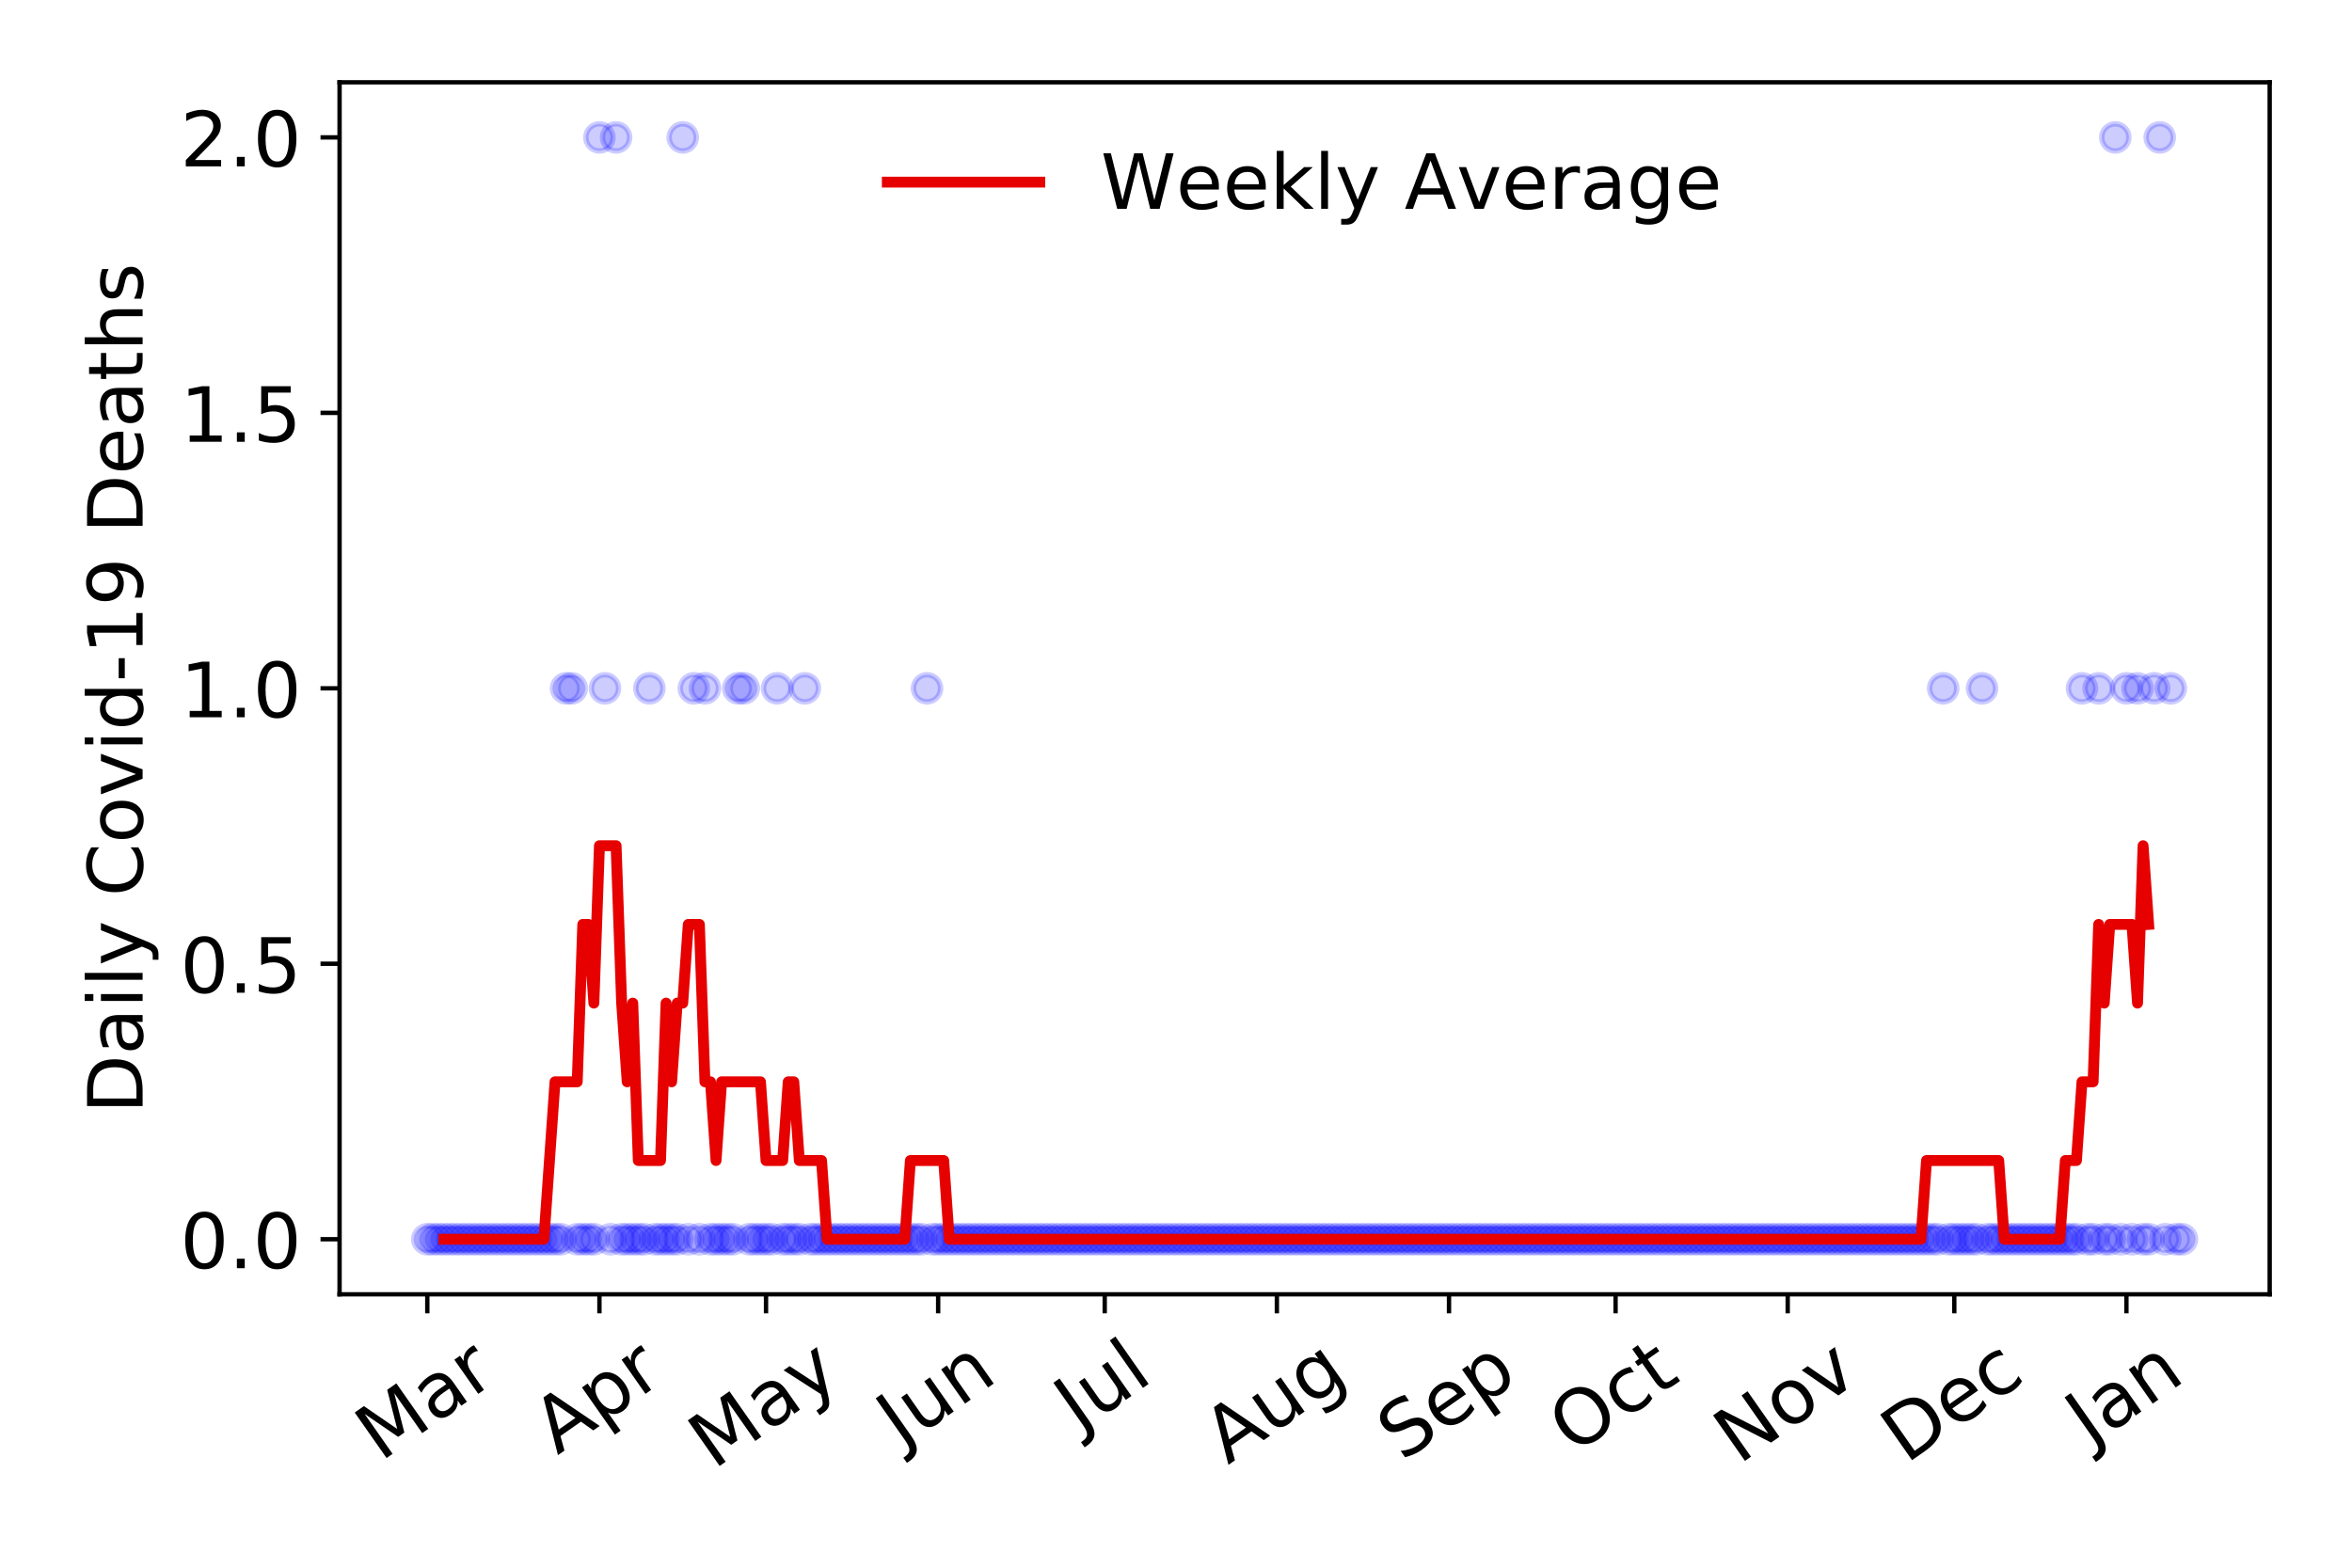 <?xml version="1.0" encoding="utf-8" standalone="no"?>
<!DOCTYPE svg PUBLIC "-//W3C//DTD SVG 1.1//EN"
  "http://www.w3.org/Graphics/SVG/1.1/DTD/svg11.dtd">
<!-- Created with matplotlib (https://matplotlib.org/) -->
<svg height="288pt" version="1.1" viewBox="0 0 432 288" width="432pt" xmlns="http://www.w3.org/2000/svg" xmlns:xlink="http://www.w3.org/1999/xlink">
 <defs>
  <style type="text/css">
*{stroke-linecap:butt;stroke-linejoin:round;}
  </style>
 </defs>
 <g id="figure_1">
  <g id="patch_1">
   <path d="M 0 288 
L 432 288 
L 432 0 
L 0 0 
z
" style="fill:#ffffff;"/>
  </g>
  <g id="axes_1">
   <g id="patch_2">
    <path d="M 62.37 237.778 
L 416.88 237.778 
L 416.88 15.12 
L 62.37 15.12 
z
" style="fill:#ffffff;"/>
   </g>
   <g id="matplotlib.axis_1">
    <g id="xtick_1">
     <g id="line2d_1">
      <defs>
       <path d="M 0 0 
L 0 3.5 
" id="m7cc773ba5b" style="stroke:#000000;stroke-width:0.8;"/>
      </defs>
      <g>
       <use style="stroke:#000000;stroke-width:0.8;" x="78.484" xlink:href="#m7cc773ba5b" y="237.778"/>
      </g>
     </g>
     <g id="text_1">
      <!-- Mar -->
      <defs>
       <path d="M 9.812 72.906 
L 24.516 72.906 
L 43.109 23.297 
L 61.812 72.906 
L 76.516 72.906 
L 76.516 0 
L 66.891 0 
L 66.891 64.016 
L 48.094 14.016 
L 38.188 14.016 
L 19.391 64.016 
L 19.391 0 
L 9.812 0 
z
" id="DejaVuSans-77"/>
       <path d="M 34.281 27.484 
Q 23.391 27.484 19.188 25 
Q 14.984 22.516 14.984 16.5 
Q 14.984 11.719 18.141 8.906 
Q 21.297 6.109 26.703 6.109 
Q 34.188 6.109 38.703 11.406 
Q 43.219 16.703 43.219 25.484 
L 43.219 27.484 
z
M 52.203 31.203 
L 52.203 0 
L 43.219 0 
L 43.219 8.297 
Q 40.141 3.328 35.547 0.953 
Q 30.953 -1.422 24.312 -1.422 
Q 15.922 -1.422 10.953 3.297 
Q 6 8.016 6 15.922 
Q 6 25.141 12.172 29.828 
Q 18.359 34.516 30.609 34.516 
L 43.219 34.516 
L 43.219 35.406 
Q 43.219 41.609 39.141 45 
Q 35.062 48.391 27.688 48.391 
Q 23 48.391 18.547 47.266 
Q 14.109 46.141 10.016 43.891 
L 10.016 52.203 
Q 14.938 54.109 19.578 55.047 
Q 24.219 56 28.609 56 
Q 40.484 56 46.344 49.844 
Q 52.203 43.703 52.203 31.203 
z
" id="DejaVuSans-97"/>
       <path d="M 41.109 46.297 
Q 39.594 47.172 37.812 47.578 
Q 36.031 48 33.891 48 
Q 26.266 48 22.188 43.047 
Q 18.109 38.094 18.109 28.812 
L 18.109 0 
L 9.078 0 
L 9.078 54.688 
L 18.109 54.688 
L 18.109 46.188 
Q 20.953 51.172 25.484 53.578 
Q 30.031 56 36.531 56 
Q 37.453 56 38.578 55.875 
Q 39.703 55.766 41.062 55.516 
z
" id="DejaVuSans-114"/>
      </defs>
      <g transform="translate(69.881 268.643)rotate(-35)scale(0.14 -0.14)">
       <use xlink:href="#DejaVuSans-77"/>
       <use x="86.279" xlink:href="#DejaVuSans-97"/>
       <use x="147.559" xlink:href="#DejaVuSans-114"/>
      </g>
     </g>
    </g>
    <g id="xtick_2">
     <g id="line2d_2">
      <g>
       <use style="stroke:#000000;stroke-width:0.8;" x="110.1" xlink:href="#m7cc773ba5b" y="237.778"/>
      </g>
     </g>
     <g id="text_2">
      <!-- Apr -->
      <defs>
       <path d="M 34.188 63.188 
L 20.797 26.906 
L 47.609 26.906 
z
M 28.609 72.906 
L 39.797 72.906 
L 67.578 0 
L 57.328 0 
L 50.688 18.703 
L 17.828 18.703 
L 11.188 0 
L 0.781 0 
z
" id="DejaVuSans-65"/>
       <path d="M 18.109 8.203 
L 18.109 -20.797 
L 9.078 -20.797 
L 9.078 54.688 
L 18.109 54.688 
L 18.109 46.391 
Q 20.953 51.266 25.266 53.625 
Q 29.594 56 35.594 56 
Q 45.562 56 51.781 48.094 
Q 58.016 40.188 58.016 27.297 
Q 58.016 14.406 51.781 6.484 
Q 45.562 -1.422 35.594 -1.422 
Q 29.594 -1.422 25.266 0.953 
Q 20.953 3.328 18.109 8.203 
z
M 48.688 27.297 
Q 48.688 37.203 44.609 42.844 
Q 40.531 48.484 33.406 48.484 
Q 26.266 48.484 22.188 42.844 
Q 18.109 37.203 18.109 27.297 
Q 18.109 17.391 22.188 11.75 
Q 26.266 6.109 33.406 6.109 
Q 40.531 6.109 44.609 11.75 
Q 48.688 17.391 48.688 27.297 
z
" id="DejaVuSans-112"/>
      </defs>
      <g transform="translate(102.396 267.384)rotate(-35)scale(0.14 -0.14)">
       <use xlink:href="#DejaVuSans-65"/>
       <use x="68.408" xlink:href="#DejaVuSans-112"/>
       <use x="131.885" xlink:href="#DejaVuSans-114"/>
      </g>
     </g>
    </g>
    <g id="xtick_3">
     <g id="line2d_3">
      <g>
       <use style="stroke:#000000;stroke-width:0.8;" x="140.697" xlink:href="#m7cc773ba5b" y="237.778"/>
      </g>
     </g>
     <g id="text_3">
      <!-- May -->
      <defs>
       <path d="M 32.172 -5.078 
Q 28.375 -14.844 24.75 -17.812 
Q 21.141 -20.797 15.094 -20.797 
L 7.906 -20.797 
L 7.906 -13.281 
L 13.188 -13.281 
Q 16.891 -13.281 18.938 -11.516 
Q 21 -9.766 23.484 -3.219 
L 25.094 0.875 
L 2.984 54.688 
L 12.5 54.688 
L 29.594 11.922 
L 46.688 54.688 
L 56.203 54.688 
z
" id="DejaVuSans-121"/>
      </defs>
      <g transform="translate(131.057 270.094)rotate(-35)scale(0.14 -0.14)">
       <use xlink:href="#DejaVuSans-77"/>
       <use x="86.279" xlink:href="#DejaVuSans-97"/>
       <use x="147.559" xlink:href="#DejaVuSans-121"/>
      </g>
     </g>
    </g>
    <g id="xtick_4">
     <g id="line2d_4">
      <g>
       <use style="stroke:#000000;stroke-width:0.8;" x="172.313" xlink:href="#m7cc773ba5b" y="237.778"/>
      </g>
     </g>
     <g id="text_4">
      <!-- Jun -->
      <defs>
       <path d="M 9.812 72.906 
L 19.672 72.906 
L 19.672 5.078 
Q 19.672 -8.109 14.672 -14.062 
Q 9.672 -20.016 -1.422 -20.016 
L -5.172 -20.016 
L -5.172 -11.719 
L -2.094 -11.719 
Q 4.438 -11.719 7.125 -8.047 
Q 9.812 -4.391 9.812 5.078 
z
" id="DejaVuSans-74"/>
       <path d="M 8.5 21.578 
L 8.5 54.688 
L 17.484 54.688 
L 17.484 21.922 
Q 17.484 14.156 20.5 10.266 
Q 23.531 6.391 29.594 6.391 
Q 36.859 6.391 41.078 11.031 
Q 45.312 15.672 45.312 23.688 
L 45.312 54.688 
L 54.297 54.688 
L 54.297 0 
L 45.312 0 
L 45.312 8.406 
Q 42.047 3.422 37.719 1 
Q 33.406 -1.422 27.688 -1.422 
Q 18.266 -1.422 13.375 4.438 
Q 8.5 10.297 8.5 21.578 
z
M 31.109 56 
z
" id="DejaVuSans-117"/>
       <path d="M 54.891 33.016 
L 54.891 0 
L 45.906 0 
L 45.906 32.719 
Q 45.906 40.484 42.875 44.328 
Q 39.844 48.188 33.797 48.188 
Q 26.516 48.188 22.312 43.547 
Q 18.109 38.922 18.109 30.906 
L 18.109 0 
L 9.078 0 
L 9.078 54.688 
L 18.109 54.688 
L 18.109 46.188 
Q 21.344 51.125 25.703 53.562 
Q 30.078 56 35.797 56 
Q 45.219 56 50.047 50.172 
Q 54.891 44.344 54.891 33.016 
z
" id="DejaVuSans-110"/>
      </defs>
      <g transform="translate(165.569 266.039)rotate(-35)scale(0.14 -0.14)">
       <use xlink:href="#DejaVuSans-74"/>
       <use x="29.492" xlink:href="#DejaVuSans-117"/>
       <use x="92.871" xlink:href="#DejaVuSans-110"/>
      </g>
     </g>
    </g>
    <g id="xtick_5">
     <g id="line2d_5">
      <g>
       <use style="stroke:#000000;stroke-width:0.8;" x="202.909" xlink:href="#m7cc773ba5b" y="237.778"/>
      </g>
     </g>
     <g id="text_5">
      <!-- Jul -->
      <defs>
       <path d="M 9.422 75.984 
L 18.406 75.984 
L 18.406 0 
L 9.422 0 
z
" id="DejaVuSans-108"/>
      </defs>
      <g transform="translate(198.207 263.181)rotate(-35)scale(0.14 -0.14)">
       <use xlink:href="#DejaVuSans-74"/>
       <use x="29.492" xlink:href="#DejaVuSans-117"/>
       <use x="92.871" xlink:href="#DejaVuSans-108"/>
      </g>
     </g>
    </g>
    <g id="xtick_6">
     <g id="line2d_6">
      <g>
       <use style="stroke:#000000;stroke-width:0.8;" x="234.526" xlink:href="#m7cc773ba5b" y="237.778"/>
      </g>
     </g>
     <g id="text_6">
      <!-- Aug -->
      <defs>
       <path d="M 45.406 27.984 
Q 45.406 37.75 41.375 43.109 
Q 37.359 48.484 30.078 48.484 
Q 22.859 48.484 18.828 43.109 
Q 14.797 37.75 14.797 27.984 
Q 14.797 18.266 18.828 12.891 
Q 22.859 7.516 30.078 7.516 
Q 37.359 7.516 41.375 12.891 
Q 45.406 18.266 45.406 27.984 
z
M 54.391 6.781 
Q 54.391 -7.172 48.188 -13.984 
Q 42 -20.797 29.203 -20.797 
Q 24.469 -20.797 20.266 -20.094 
Q 16.062 -19.391 12.109 -17.922 
L 12.109 -9.188 
Q 16.062 -11.328 19.922 -12.344 
Q 23.781 -13.375 27.781 -13.375 
Q 36.625 -13.375 41.016 -8.766 
Q 45.406 -4.156 45.406 5.172 
L 45.406 9.625 
Q 42.625 4.781 38.281 2.391 
Q 33.938 0 27.875 0 
Q 17.828 0 11.672 7.656 
Q 5.516 15.328 5.516 27.984 
Q 5.516 40.672 11.672 48.328 
Q 17.828 56 27.875 56 
Q 33.938 56 38.281 53.609 
Q 42.625 51.219 45.406 46.391 
L 45.406 54.688 
L 54.391 54.688 
z
" id="DejaVuSans-103"/>
      </defs>
      <g transform="translate(225.545 269.172)rotate(-35)scale(0.14 -0.14)">
       <use xlink:href="#DejaVuSans-65"/>
       <use x="68.408" xlink:href="#DejaVuSans-117"/>
       <use x="131.787" xlink:href="#DejaVuSans-103"/>
      </g>
     </g>
    </g>
    <g id="xtick_7">
     <g id="line2d_7">
      <g>
       <use style="stroke:#000000;stroke-width:0.8;" x="266.142" xlink:href="#m7cc773ba5b" y="237.778"/>
      </g>
     </g>
     <g id="text_7">
      <!-- Sep -->
      <defs>
       <path d="M 53.516 70.516 
L 53.516 60.891 
Q 47.906 63.578 42.922 64.891 
Q 37.938 66.219 33.297 66.219 
Q 25.25 66.219 20.875 63.094 
Q 16.5 59.969 16.5 54.203 
Q 16.5 49.359 19.406 46.891 
Q 22.312 44.438 30.422 42.922 
L 36.375 41.703 
Q 47.406 39.594 52.656 34.297 
Q 57.906 29 57.906 20.125 
Q 57.906 9.516 50.797 4.047 
Q 43.703 -1.422 29.984 -1.422 
Q 24.812 -1.422 18.969 -0.25 
Q 13.141 0.922 6.891 3.219 
L 6.891 13.375 
Q 12.891 10.016 18.656 8.297 
Q 24.422 6.594 29.984 6.594 
Q 38.422 6.594 43.016 9.906 
Q 47.609 13.234 47.609 19.391 
Q 47.609 24.75 44.312 27.781 
Q 41.016 30.812 33.5 32.328 
L 27.484 33.5 
Q 16.453 35.688 11.516 40.375 
Q 6.594 45.062 6.594 53.422 
Q 6.594 63.094 13.406 68.656 
Q 20.219 74.219 32.172 74.219 
Q 37.312 74.219 42.625 73.281 
Q 47.953 72.359 53.516 70.516 
z
" id="DejaVuSans-83"/>
       <path d="M 56.203 29.594 
L 56.203 25.203 
L 14.891 25.203 
Q 15.484 15.922 20.484 11.062 
Q 25.484 6.203 34.422 6.203 
Q 39.594 6.203 44.453 7.469 
Q 49.312 8.734 54.109 11.281 
L 54.109 2.781 
Q 49.266 0.734 44.188 -0.344 
Q 39.109 -1.422 33.891 -1.422 
Q 20.797 -1.422 13.156 6.188 
Q 5.516 13.812 5.516 26.812 
Q 5.516 40.234 12.766 48.109 
Q 20.016 56 32.328 56 
Q 43.359 56 49.781 48.891 
Q 56.203 41.797 56.203 29.594 
z
M 47.219 32.234 
Q 47.125 39.594 43.094 43.984 
Q 39.062 48.391 32.422 48.391 
Q 24.906 48.391 20.391 44.141 
Q 15.875 39.891 15.188 32.172 
z
" id="DejaVuSans-101"/>
      </defs>
      <g transform="translate(257.549 268.629)rotate(-35)scale(0.14 -0.14)">
       <use xlink:href="#DejaVuSans-83"/>
       <use x="63.477" xlink:href="#DejaVuSans-101"/>
       <use x="125" xlink:href="#DejaVuSans-112"/>
      </g>
     </g>
    </g>
    <g id="xtick_8">
     <g id="line2d_8">
      <g>
       <use style="stroke:#000000;stroke-width:0.8;" x="296.738" xlink:href="#m7cc773ba5b" y="237.778"/>
      </g>
     </g>
     <g id="text_8">
      <!-- Oct -->
      <defs>
       <path d="M 39.406 66.219 
Q 28.656 66.219 22.328 58.203 
Q 16.016 50.203 16.016 36.375 
Q 16.016 22.609 22.328 14.594 
Q 28.656 6.594 39.406 6.594 
Q 50.141 6.594 56.422 14.594 
Q 62.703 22.609 62.703 36.375 
Q 62.703 50.203 56.422 58.203 
Q 50.141 66.219 39.406 66.219 
z
M 39.406 74.219 
Q 54.734 74.219 63.906 63.938 
Q 73.094 53.656 73.094 36.375 
Q 73.094 19.141 63.906 8.859 
Q 54.734 -1.422 39.406 -1.422 
Q 24.031 -1.422 14.812 8.828 
Q 5.609 19.094 5.609 36.375 
Q 5.609 53.656 14.812 63.938 
Q 24.031 74.219 39.406 74.219 
z
" id="DejaVuSans-79"/>
       <path d="M 48.781 52.594 
L 48.781 44.188 
Q 44.969 46.297 41.141 47.344 
Q 37.312 48.391 33.406 48.391 
Q 24.656 48.391 19.812 42.844 
Q 14.984 37.312 14.984 27.297 
Q 14.984 17.281 19.812 11.734 
Q 24.656 6.203 33.406 6.203 
Q 37.312 6.203 41.141 7.25 
Q 44.969 8.297 48.781 10.406 
L 48.781 2.094 
Q 45.016 0.344 40.984 -0.531 
Q 36.969 -1.422 32.422 -1.422 
Q 20.062 -1.422 12.781 6.344 
Q 5.516 14.109 5.516 27.297 
Q 5.516 40.672 12.859 48.328 
Q 20.219 56 33.016 56 
Q 37.156 56 41.109 55.141 
Q 45.062 54.297 48.781 52.594 
z
" id="DejaVuSans-99"/>
       <path d="M 18.312 70.219 
L 18.312 54.688 
L 36.812 54.688 
L 36.812 47.703 
L 18.312 47.703 
L 18.312 18.016 
Q 18.312 11.328 20.141 9.422 
Q 21.969 7.516 27.594 7.516 
L 36.812 7.516 
L 36.812 0 
L 27.594 0 
Q 17.188 0 13.234 3.875 
Q 9.281 7.766 9.281 18.016 
L 9.281 47.703 
L 2.688 47.703 
L 2.688 54.688 
L 9.281 54.688 
L 9.281 70.219 
z
" id="DejaVuSans-116"/>
      </defs>
      <g transform="translate(289.039 267.377)rotate(-35)scale(0.14 -0.14)">
       <use xlink:href="#DejaVuSans-79"/>
       <use x="78.711" xlink:href="#DejaVuSans-99"/>
       <use x="133.691" xlink:href="#DejaVuSans-116"/>
      </g>
     </g>
    </g>
    <g id="xtick_9">
     <g id="line2d_9">
      <g>
       <use style="stroke:#000000;stroke-width:0.8;" x="328.354" xlink:href="#m7cc773ba5b" y="237.778"/>
      </g>
     </g>
     <g id="text_9">
      <!-- Nov -->
      <defs>
       <path d="M 9.812 72.906 
L 23.094 72.906 
L 55.422 11.922 
L 55.422 72.906 
L 64.984 72.906 
L 64.984 0 
L 51.703 0 
L 19.391 60.984 
L 19.391 0 
L 9.812 0 
z
" id="DejaVuSans-78"/>
       <path d="M 30.609 48.391 
Q 23.391 48.391 19.188 42.75 
Q 14.984 37.109 14.984 27.297 
Q 14.984 17.484 19.156 11.844 
Q 23.344 6.203 30.609 6.203 
Q 37.797 6.203 41.984 11.859 
Q 46.188 17.531 46.188 27.297 
Q 46.188 37.016 41.984 42.703 
Q 37.797 48.391 30.609 48.391 
z
M 30.609 56 
Q 42.328 56 49.016 48.375 
Q 55.719 40.766 55.719 27.297 
Q 55.719 13.875 49.016 6.219 
Q 42.328 -1.422 30.609 -1.422 
Q 18.844 -1.422 12.172 6.219 
Q 5.516 13.875 5.516 27.297 
Q 5.516 40.766 12.172 48.375 
Q 18.844 56 30.609 56 
z
" id="DejaVuSans-111"/>
       <path d="M 2.984 54.688 
L 12.5 54.688 
L 29.594 8.797 
L 46.688 54.688 
L 56.203 54.688 
L 35.688 0 
L 23.484 0 
z
" id="DejaVuSans-118"/>
      </defs>
      <g transform="translate(319.378 269.166)rotate(-35)scale(0.14 -0.14)">
       <use xlink:href="#DejaVuSans-78"/>
       <use x="74.805" xlink:href="#DejaVuSans-111"/>
       <use x="135.986" xlink:href="#DejaVuSans-118"/>
      </g>
     </g>
    </g>
    <g id="xtick_10">
     <g id="line2d_10">
      <g>
       <use style="stroke:#000000;stroke-width:0.8;" x="358.951" xlink:href="#m7cc773ba5b" y="237.778"/>
      </g>
     </g>
     <g id="text_10">
      <!-- Dec -->
      <defs>
       <path d="M 19.672 64.797 
L 19.672 8.109 
L 31.594 8.109 
Q 46.688 8.109 53.688 14.938 
Q 60.688 21.781 60.688 36.531 
Q 60.688 51.172 53.688 57.984 
Q 46.688 64.797 31.594 64.797 
z
M 9.812 72.906 
L 30.078 72.906 
Q 51.266 72.906 61.172 64.094 
Q 71.094 55.281 71.094 36.531 
Q 71.094 17.672 61.125 8.828 
Q 51.172 0 30.078 0 
L 9.812 0 
z
" id="DejaVuSans-68"/>
      </defs>
      <g transform="translate(350.07 269.032)rotate(-35)scale(0.14 -0.14)">
       <use xlink:href="#DejaVuSans-68"/>
       <use x="77.002" xlink:href="#DejaVuSans-101"/>
       <use x="138.525" xlink:href="#DejaVuSans-99"/>
      </g>
     </g>
    </g>
    <g id="xtick_11">
     <g id="line2d_11">
      <g>
       <use style="stroke:#000000;stroke-width:0.8;" x="390.567" xlink:href="#m7cc773ba5b" y="237.778"/>
      </g>
     </g>
     <g id="text_11">
      <!-- Jan -->
      <g transform="translate(383.943 265.871)rotate(-35)scale(0.14 -0.14)">
       <use xlink:href="#DejaVuSans-74"/>
       <use x="29.492" xlink:href="#DejaVuSans-97"/>
       <use x="90.771" xlink:href="#DejaVuSans-110"/>
      </g>
     </g>
    </g>
   </g>
   <g id="matplotlib.axis_2">
    <g id="ytick_1">
     <g id="line2d_12">
      <defs>
       <path d="M 0 0 
L -3.5 0 
" id="ma9d4e9157b" style="stroke:#000000;stroke-width:0.8;"/>
      </defs>
      <g>
       <use style="stroke:#000000;stroke-width:0.8;" x="62.37" xlink:href="#ma9d4e9157b" y="227.657"/>
      </g>
     </g>
     <g id="text_12">
      <!-- 0.0 -->
      <defs>
       <path d="M 31.781 66.406 
Q 24.172 66.406 20.328 58.906 
Q 16.5 51.422 16.5 36.375 
Q 16.5 21.391 20.328 13.891 
Q 24.172 6.391 31.781 6.391 
Q 39.453 6.391 43.281 13.891 
Q 47.125 21.391 47.125 36.375 
Q 47.125 51.422 43.281 58.906 
Q 39.453 66.406 31.781 66.406 
z
M 31.781 74.219 
Q 44.047 74.219 50.516 64.516 
Q 56.984 54.828 56.984 36.375 
Q 56.984 17.969 50.516 8.266 
Q 44.047 -1.422 31.781 -1.422 
Q 19.531 -1.422 13.062 8.266 
Q 6.594 17.969 6.594 36.375 
Q 6.594 54.828 13.062 64.516 
Q 19.531 74.219 31.781 74.219 
z
" id="DejaVuSans-48"/>
       <path d="M 10.688 12.406 
L 21 12.406 
L 21 0 
L 10.688 0 
z
" id="DejaVuSans-46"/>
      </defs>
      <g transform="translate(33.106 232.976)scale(0.14 -0.14)">
       <use xlink:href="#DejaVuSans-48"/>
       <use x="63.623" xlink:href="#DejaVuSans-46"/>
       <use x="95.41" xlink:href="#DejaVuSans-48"/>
      </g>
     </g>
    </g>
    <g id="ytick_2">
     <g id="line2d_13">
      <g>
       <use style="stroke:#000000;stroke-width:0.8;" x="62.37" xlink:href="#ma9d4e9157b" y="177.053"/>
      </g>
     </g>
     <g id="text_13">
      <!-- 0.5 -->
      <defs>
       <path d="M 10.797 72.906 
L 49.516 72.906 
L 49.516 64.594 
L 19.828 64.594 
L 19.828 46.734 
Q 21.969 47.469 24.109 47.828 
Q 26.266 48.188 28.422 48.188 
Q 40.625 48.188 47.75 41.5 
Q 54.891 34.812 54.891 23.391 
Q 54.891 11.625 47.562 5.094 
Q 40.234 -1.422 26.906 -1.422 
Q 22.312 -1.422 17.547 -0.641 
Q 12.797 0.141 7.719 1.703 
L 7.719 11.625 
Q 12.109 9.234 16.797 8.062 
Q 21.484 6.891 26.703 6.891 
Q 35.156 6.891 40.078 11.328 
Q 45.016 15.766 45.016 23.391 
Q 45.016 31 40.078 35.438 
Q 35.156 39.891 26.703 39.891 
Q 22.75 39.891 18.812 39.016 
Q 14.891 38.141 10.797 36.281 
z
" id="DejaVuSans-53"/>
      </defs>
      <g transform="translate(33.106 182.372)scale(0.14 -0.14)">
       <use xlink:href="#DejaVuSans-48"/>
       <use x="63.623" xlink:href="#DejaVuSans-46"/>
       <use x="95.41" xlink:href="#DejaVuSans-53"/>
      </g>
     </g>
    </g>
    <g id="ytick_3">
     <g id="line2d_14">
      <g>
       <use style="stroke:#000000;stroke-width:0.8;" x="62.37" xlink:href="#ma9d4e9157b" y="126.449"/>
      </g>
     </g>
     <g id="text_14">
      <!-- 1.0 -->
      <defs>
       <path d="M 12.406 8.297 
L 28.516 8.297 
L 28.516 63.922 
L 10.984 60.406 
L 10.984 69.391 
L 28.422 72.906 
L 38.281 72.906 
L 38.281 8.297 
L 54.391 8.297 
L 54.391 0 
L 12.406 0 
z
" id="DejaVuSans-49"/>
      </defs>
      <g transform="translate(33.106 131.768)scale(0.14 -0.14)">
       <use xlink:href="#DejaVuSans-49"/>
       <use x="63.623" xlink:href="#DejaVuSans-46"/>
       <use x="95.41" xlink:href="#DejaVuSans-48"/>
      </g>
     </g>
    </g>
    <g id="ytick_4">
     <g id="line2d_15">
      <g>
       <use style="stroke:#000000;stroke-width:0.8;" x="62.37" xlink:href="#ma9d4e9157b" y="75.845"/>
      </g>
     </g>
     <g id="text_15">
      <!-- 1.5 -->
      <g transform="translate(33.106 81.164)scale(0.14 -0.14)">
       <use xlink:href="#DejaVuSans-49"/>
       <use x="63.623" xlink:href="#DejaVuSans-46"/>
       <use x="95.41" xlink:href="#DejaVuSans-53"/>
      </g>
     </g>
    </g>
    <g id="ytick_5">
     <g id="line2d_16">
      <g>
       <use style="stroke:#000000;stroke-width:0.8;" x="62.37" xlink:href="#ma9d4e9157b" y="25.241"/>
      </g>
     </g>
     <g id="text_16">
      <!-- 2.0 -->
      <defs>
       <path d="M 19.188 8.297 
L 53.609 8.297 
L 53.609 0 
L 7.328 0 
L 7.328 8.297 
Q 12.938 14.109 22.625 23.891 
Q 32.328 33.688 34.812 36.531 
Q 39.547 41.844 41.422 45.531 
Q 43.312 49.219 43.312 52.781 
Q 43.312 58.594 39.234 62.25 
Q 35.156 65.922 28.609 65.922 
Q 23.969 65.922 18.812 64.312 
Q 13.672 62.703 7.812 59.422 
L 7.812 69.391 
Q 13.766 71.781 18.938 73 
Q 24.125 74.219 28.422 74.219 
Q 39.75 74.219 46.484 68.547 
Q 53.219 62.891 53.219 53.422 
Q 53.219 48.922 51.531 44.891 
Q 49.859 40.875 45.406 35.406 
Q 44.188 33.984 37.641 27.219 
Q 31.109 20.453 19.188 8.297 
z
" id="DejaVuSans-50"/>
      </defs>
      <g transform="translate(33.106 30.56)scale(0.14 -0.14)">
       <use xlink:href="#DejaVuSans-50"/>
       <use x="63.623" xlink:href="#DejaVuSans-46"/>
       <use x="95.41" xlink:href="#DejaVuSans-48"/>
      </g>
     </g>
    </g>
    <g id="text_17">
     <!-- Daily Covid-19 Deaths -->
     <defs>
      <path d="M 9.422 54.688 
L 18.406 54.688 
L 18.406 0 
L 9.422 0 
z
M 9.422 75.984 
L 18.406 75.984 
L 18.406 64.594 
L 9.422 64.594 
z
" id="DejaVuSans-105"/>
      <path id="DejaVuSans-32"/>
      <path d="M 64.406 67.281 
L 64.406 56.891 
Q 59.422 61.531 53.781 63.812 
Q 48.141 66.109 41.797 66.109 
Q 29.297 66.109 22.656 58.469 
Q 16.016 50.828 16.016 36.375 
Q 16.016 21.969 22.656 14.328 
Q 29.297 6.688 41.797 6.688 
Q 48.141 6.688 53.781 8.984 
Q 59.422 11.281 64.406 15.922 
L 64.406 5.609 
Q 59.234 2.094 53.438 0.328 
Q 47.656 -1.422 41.219 -1.422 
Q 24.656 -1.422 15.125 8.703 
Q 5.609 18.844 5.609 36.375 
Q 5.609 53.953 15.125 64.078 
Q 24.656 74.219 41.219 74.219 
Q 47.75 74.219 53.531 72.484 
Q 59.328 70.75 64.406 67.281 
z
" id="DejaVuSans-67"/>
      <path d="M 45.406 46.391 
L 45.406 75.984 
L 54.391 75.984 
L 54.391 0 
L 45.406 0 
L 45.406 8.203 
Q 42.578 3.328 38.25 0.953 
Q 33.938 -1.422 27.875 -1.422 
Q 17.969 -1.422 11.734 6.484 
Q 5.516 14.406 5.516 27.297 
Q 5.516 40.188 11.734 48.094 
Q 17.969 56 27.875 56 
Q 33.938 56 38.25 53.625 
Q 42.578 51.266 45.406 46.391 
z
M 14.797 27.297 
Q 14.797 17.391 18.875 11.75 
Q 22.953 6.109 30.078 6.109 
Q 37.203 6.109 41.297 11.75 
Q 45.406 17.391 45.406 27.297 
Q 45.406 37.203 41.297 42.844 
Q 37.203 48.484 30.078 48.484 
Q 22.953 48.484 18.875 42.844 
Q 14.797 37.203 14.797 27.297 
z
" id="DejaVuSans-100"/>
      <path d="M 4.891 31.391 
L 31.203 31.391 
L 31.203 23.391 
L 4.891 23.391 
z
" id="DejaVuSans-45"/>
      <path d="M 10.984 1.516 
L 10.984 10.5 
Q 14.703 8.734 18.5 7.812 
Q 22.312 6.891 25.984 6.891 
Q 35.75 6.891 40.891 13.453 
Q 46.047 20.016 46.781 33.406 
Q 43.953 29.203 39.594 26.953 
Q 35.25 24.703 29.984 24.703 
Q 19.047 24.703 12.672 31.312 
Q 6.297 37.938 6.297 49.422 
Q 6.297 60.641 12.938 67.422 
Q 19.578 74.219 30.609 74.219 
Q 43.266 74.219 49.922 64.516 
Q 56.594 54.828 56.594 36.375 
Q 56.594 19.141 48.406 8.859 
Q 40.234 -1.422 26.422 -1.422 
Q 22.703 -1.422 18.891 -0.688 
Q 15.094 0.047 10.984 1.516 
z
M 30.609 32.422 
Q 37.25 32.422 41.125 36.953 
Q 45.016 41.5 45.016 49.422 
Q 45.016 57.281 41.125 61.844 
Q 37.25 66.406 30.609 66.406 
Q 23.969 66.406 20.094 61.844 
Q 16.219 57.281 16.219 49.422 
Q 16.219 41.5 20.094 36.953 
Q 23.969 32.422 30.609 32.422 
z
" id="DejaVuSans-57"/>
      <path d="M 54.891 33.016 
L 54.891 0 
L 45.906 0 
L 45.906 32.719 
Q 45.906 40.484 42.875 44.328 
Q 39.844 48.188 33.797 48.188 
Q 26.516 48.188 22.312 43.547 
Q 18.109 38.922 18.109 30.906 
L 18.109 0 
L 9.078 0 
L 9.078 75.984 
L 18.109 75.984 
L 18.109 46.188 
Q 21.344 51.125 25.703 53.562 
Q 30.078 56 35.797 56 
Q 45.219 56 50.047 50.172 
Q 54.891 44.344 54.891 33.016 
z
" id="DejaVuSans-104"/>
      <path d="M 44.281 53.078 
L 44.281 44.578 
Q 40.484 46.531 36.375 47.5 
Q 32.281 48.484 27.875 48.484 
Q 21.188 48.484 17.844 46.438 
Q 14.5 44.391 14.5 40.281 
Q 14.5 37.156 16.891 35.375 
Q 19.281 33.594 26.516 31.984 
L 29.594 31.297 
Q 39.156 29.25 43.188 25.516 
Q 47.219 21.781 47.219 15.094 
Q 47.219 7.469 41.188 3.016 
Q 35.156 -1.422 24.609 -1.422 
Q 20.219 -1.422 15.453 -0.562 
Q 10.688 0.297 5.422 2 
L 5.422 11.281 
Q 10.406 8.688 15.234 7.391 
Q 20.062 6.109 24.812 6.109 
Q 31.156 6.109 34.562 8.281 
Q 37.984 10.453 37.984 14.406 
Q 37.984 18.062 35.516 20.016 
Q 33.062 21.969 24.703 23.781 
L 21.578 24.516 
Q 13.234 26.266 9.516 29.906 
Q 5.812 33.547 5.812 39.891 
Q 5.812 47.609 11.281 51.797 
Q 16.75 56 26.812 56 
Q 31.781 56 36.172 55.266 
Q 40.578 54.547 44.281 53.078 
z
" id="DejaVuSans-115"/>
     </defs>
     <g transform="translate(26.194 204.56)rotate(-90)scale(0.14 -0.14)">
      <use xlink:href="#DejaVuSans-68"/>
      <use x="77.002" xlink:href="#DejaVuSans-97"/>
      <use x="138.281" xlink:href="#DejaVuSans-105"/>
      <use x="166.064" xlink:href="#DejaVuSans-108"/>
      <use x="193.848" xlink:href="#DejaVuSans-121"/>
      <use x="253.027" xlink:href="#DejaVuSans-32"/>
      <use x="284.814" xlink:href="#DejaVuSans-67"/>
      <use x="354.639" xlink:href="#DejaVuSans-111"/>
      <use x="415.82" xlink:href="#DejaVuSans-118"/>
      <use x="475" xlink:href="#DejaVuSans-105"/>
      <use x="502.783" xlink:href="#DejaVuSans-100"/>
      <use x="566.26" xlink:href="#DejaVuSans-45"/>
      <use x="602.344" xlink:href="#DejaVuSans-49"/>
      <use x="665.967" xlink:href="#DejaVuSans-57"/>
      <use x="729.59" xlink:href="#DejaVuSans-32"/>
      <use x="761.377" xlink:href="#DejaVuSans-68"/>
      <use x="838.379" xlink:href="#DejaVuSans-101"/>
      <use x="899.902" xlink:href="#DejaVuSans-97"/>
      <use x="961.182" xlink:href="#DejaVuSans-116"/>
      <use x="1000.391" xlink:href="#DejaVuSans-104"/>
      <use x="1063.77" xlink:href="#DejaVuSans-115"/>
     </g>
    </g>
   </g>
   <g id="line2d_17">
    <defs>
     <path d="M 0 2.5 
C 0.663 2.5 1.299 2.237 1.768 1.768 
C 2.237 1.299 2.5 0.663 2.5 0 
C 2.5 -0.663 2.237 -1.299 1.768 -1.768 
C 1.299 -2.237 0.663 -2.5 0 -2.5 
C -0.663 -2.5 -1.299 -2.237 -1.768 -1.768 
C -2.237 -1.299 -2.5 -0.663 -2.5 0 
C -2.5 0.663 -2.237 1.299 -1.768 1.768 
C -1.299 2.237 -0.663 2.5 0 2.5 
z
" id="m5275cd0d09" style="stroke:#0000ff;stroke-opacity:0.2;"/>
    </defs>
    <g clip-path="url(#p864a916cfa)">
     <use style="fill:#0000ff;fill-opacity:0.2;stroke:#0000ff;stroke-opacity:0.2;" x="78.484" xlink:href="#m5275cd0d09" y="227.657"/>
     <use style="fill:#0000ff;fill-opacity:0.2;stroke:#0000ff;stroke-opacity:0.2;" x="79.504" xlink:href="#m5275cd0d09" y="227.657"/>
     <use style="fill:#0000ff;fill-opacity:0.2;stroke:#0000ff;stroke-opacity:0.2;" x="80.524" xlink:href="#m5275cd0d09" y="227.657"/>
     <use style="fill:#0000ff;fill-opacity:0.2;stroke:#0000ff;stroke-opacity:0.2;" x="81.544" xlink:href="#m5275cd0d09" y="227.657"/>
     <use style="fill:#0000ff;fill-opacity:0.2;stroke:#0000ff;stroke-opacity:0.2;" x="82.564" xlink:href="#m5275cd0d09" y="227.657"/>
     <use style="fill:#0000ff;fill-opacity:0.2;stroke:#0000ff;stroke-opacity:0.2;" x="83.583" xlink:href="#m5275cd0d09" y="227.657"/>
     <use style="fill:#0000ff;fill-opacity:0.2;stroke:#0000ff;stroke-opacity:0.2;" x="84.603" xlink:href="#m5275cd0d09" y="227.657"/>
     <use style="fill:#0000ff;fill-opacity:0.2;stroke:#0000ff;stroke-opacity:0.2;" x="85.623" xlink:href="#m5275cd0d09" y="227.657"/>
     <use style="fill:#0000ff;fill-opacity:0.2;stroke:#0000ff;stroke-opacity:0.2;" x="86.643" xlink:href="#m5275cd0d09" y="227.657"/>
     <use style="fill:#0000ff;fill-opacity:0.2;stroke:#0000ff;stroke-opacity:0.2;" x="87.663" xlink:href="#m5275cd0d09" y="227.657"/>
     <use style="fill:#0000ff;fill-opacity:0.2;stroke:#0000ff;stroke-opacity:0.2;" x="88.683" xlink:href="#m5275cd0d09" y="227.657"/>
     <use style="fill:#0000ff;fill-opacity:0.2;stroke:#0000ff;stroke-opacity:0.2;" x="89.703" xlink:href="#m5275cd0d09" y="227.657"/>
     <use style="fill:#0000ff;fill-opacity:0.2;stroke:#0000ff;stroke-opacity:0.2;" x="90.723" xlink:href="#m5275cd0d09" y="227.657"/>
     <use style="fill:#0000ff;fill-opacity:0.2;stroke:#0000ff;stroke-opacity:0.2;" x="91.743" xlink:href="#m5275cd0d09" y="227.657"/>
     <use style="fill:#0000ff;fill-opacity:0.2;stroke:#0000ff;stroke-opacity:0.2;" x="92.762" xlink:href="#m5275cd0d09" y="227.657"/>
     <use style="fill:#0000ff;fill-opacity:0.2;stroke:#0000ff;stroke-opacity:0.2;" x="93.782" xlink:href="#m5275cd0d09" y="227.657"/>
     <use style="fill:#0000ff;fill-opacity:0.2;stroke:#0000ff;stroke-opacity:0.2;" x="94.802" xlink:href="#m5275cd0d09" y="227.657"/>
     <use style="fill:#0000ff;fill-opacity:0.2;stroke:#0000ff;stroke-opacity:0.2;" x="95.822" xlink:href="#m5275cd0d09" y="227.657"/>
     <use style="fill:#0000ff;fill-opacity:0.2;stroke:#0000ff;stroke-opacity:0.2;" x="96.842" xlink:href="#m5275cd0d09" y="227.657"/>
     <use style="fill:#0000ff;fill-opacity:0.2;stroke:#0000ff;stroke-opacity:0.2;" x="97.862" xlink:href="#m5275cd0d09" y="227.657"/>
     <use style="fill:#0000ff;fill-opacity:0.2;stroke:#0000ff;stroke-opacity:0.2;" x="98.882" xlink:href="#m5275cd0d09" y="227.657"/>
     <use style="fill:#0000ff;fill-opacity:0.2;stroke:#0000ff;stroke-opacity:0.2;" x="99.902" xlink:href="#m5275cd0d09" y="227.657"/>
     <use style="fill:#0000ff;fill-opacity:0.2;stroke:#0000ff;stroke-opacity:0.2;" x="100.921" xlink:href="#m5275cd0d09" y="227.657"/>
     <use style="fill:#0000ff;fill-opacity:0.2;stroke:#0000ff;stroke-opacity:0.2;" x="101.941" xlink:href="#m5275cd0d09" y="227.657"/>
     <use style="fill:#0000ff;fill-opacity:0.2;stroke:#0000ff;stroke-opacity:0.2;" x="102.961" xlink:href="#m5275cd0d09" y="227.657"/>
     <use style="fill:#0000ff;fill-opacity:0.2;stroke:#0000ff;stroke-opacity:0.2;" x="103.981" xlink:href="#m5275cd0d09" y="126.449"/>
     <use style="fill:#0000ff;fill-opacity:0.2;stroke:#0000ff;stroke-opacity:0.2;" x="105.001" xlink:href="#m5275cd0d09" y="126.449"/>
     <use style="fill:#0000ff;fill-opacity:0.2;stroke:#0000ff;stroke-opacity:0.2;" x="106.021" xlink:href="#m5275cd0d09" y="227.657"/>
     <use style="fill:#0000ff;fill-opacity:0.2;stroke:#0000ff;stroke-opacity:0.2;" x="107.041" xlink:href="#m5275cd0d09" y="227.657"/>
     <use style="fill:#0000ff;fill-opacity:0.2;stroke:#0000ff;stroke-opacity:0.2;" x="108.061" xlink:href="#m5275cd0d09" y="227.657"/>
     <use style="fill:#0000ff;fill-opacity:0.2;stroke:#0000ff;stroke-opacity:0.2;" x="109.08" xlink:href="#m5275cd0d09" y="227.657"/>
     <use style="fill:#0000ff;fill-opacity:0.2;stroke:#0000ff;stroke-opacity:0.2;" x="110.1" xlink:href="#m5275cd0d09" y="25.241"/>
     <use style="fill:#0000ff;fill-opacity:0.2;stroke:#0000ff;stroke-opacity:0.2;" x="111.12" xlink:href="#m5275cd0d09" y="126.449"/>
     <use style="fill:#0000ff;fill-opacity:0.2;stroke:#0000ff;stroke-opacity:0.2;" x="112.14" xlink:href="#m5275cd0d09" y="227.657"/>
     <use style="fill:#0000ff;fill-opacity:0.2;stroke:#0000ff;stroke-opacity:0.2;" x="113.16" xlink:href="#m5275cd0d09" y="25.241"/>
     <use style="fill:#0000ff;fill-opacity:0.2;stroke:#0000ff;stroke-opacity:0.2;" x="114.18" xlink:href="#m5275cd0d09" y="227.657"/>
     <use style="fill:#0000ff;fill-opacity:0.2;stroke:#0000ff;stroke-opacity:0.2;" x="115.2" xlink:href="#m5275cd0d09" y="227.657"/>
     <use style="fill:#0000ff;fill-opacity:0.2;stroke:#0000ff;stroke-opacity:0.2;" x="116.22" xlink:href="#m5275cd0d09" y="227.657"/>
     <use style="fill:#0000ff;fill-opacity:0.2;stroke:#0000ff;stroke-opacity:0.2;" x="117.239" xlink:href="#m5275cd0d09" y="227.657"/>
     <use style="fill:#0000ff;fill-opacity:0.2;stroke:#0000ff;stroke-opacity:0.2;" x="118.259" xlink:href="#m5275cd0d09" y="227.657"/>
     <use style="fill:#0000ff;fill-opacity:0.2;stroke:#0000ff;stroke-opacity:0.2;" x="119.279" xlink:href="#m5275cd0d09" y="126.449"/>
     <use style="fill:#0000ff;fill-opacity:0.2;stroke:#0000ff;stroke-opacity:0.2;" x="120.299" xlink:href="#m5275cd0d09" y="227.657"/>
     <use style="fill:#0000ff;fill-opacity:0.2;stroke:#0000ff;stroke-opacity:0.2;" x="121.319" xlink:href="#m5275cd0d09" y="227.657"/>
     <use style="fill:#0000ff;fill-opacity:0.2;stroke:#0000ff;stroke-opacity:0.2;" x="122.339" xlink:href="#m5275cd0d09" y="227.657"/>
     <use style="fill:#0000ff;fill-opacity:0.2;stroke:#0000ff;stroke-opacity:0.2;" x="123.359" xlink:href="#m5275cd0d09" y="227.657"/>
     <use style="fill:#0000ff;fill-opacity:0.2;stroke:#0000ff;stroke-opacity:0.2;" x="124.379" xlink:href="#m5275cd0d09" y="227.657"/>
     <use style="fill:#0000ff;fill-opacity:0.2;stroke:#0000ff;stroke-opacity:0.2;" x="125.399" xlink:href="#m5275cd0d09" y="25.241"/>
     <use style="fill:#0000ff;fill-opacity:0.2;stroke:#0000ff;stroke-opacity:0.2;" x="126.418" xlink:href="#m5275cd0d09" y="227.657"/>
     <use style="fill:#0000ff;fill-opacity:0.2;stroke:#0000ff;stroke-opacity:0.2;" x="127.438" xlink:href="#m5275cd0d09" y="126.449"/>
     <use style="fill:#0000ff;fill-opacity:0.2;stroke:#0000ff;stroke-opacity:0.2;" x="128.458" xlink:href="#m5275cd0d09" y="227.657"/>
     <use style="fill:#0000ff;fill-opacity:0.2;stroke:#0000ff;stroke-opacity:0.2;" x="129.478" xlink:href="#m5275cd0d09" y="126.449"/>
     <use style="fill:#0000ff;fill-opacity:0.2;stroke:#0000ff;stroke-opacity:0.2;" x="130.498" xlink:href="#m5275cd0d09" y="227.657"/>
     <use style="fill:#0000ff;fill-opacity:0.2;stroke:#0000ff;stroke-opacity:0.2;" x="131.518" xlink:href="#m5275cd0d09" y="227.657"/>
     <use style="fill:#0000ff;fill-opacity:0.2;stroke:#0000ff;stroke-opacity:0.2;" x="132.538" xlink:href="#m5275cd0d09" y="227.657"/>
     <use style="fill:#0000ff;fill-opacity:0.2;stroke:#0000ff;stroke-opacity:0.2;" x="133.558" xlink:href="#m5275cd0d09" y="227.657"/>
     <use style="fill:#0000ff;fill-opacity:0.2;stroke:#0000ff;stroke-opacity:0.2;" x="134.577" xlink:href="#m5275cd0d09" y="227.657"/>
     <use style="fill:#0000ff;fill-opacity:0.2;stroke:#0000ff;stroke-opacity:0.2;" x="135.597" xlink:href="#m5275cd0d09" y="126.449"/>
     <use style="fill:#0000ff;fill-opacity:0.2;stroke:#0000ff;stroke-opacity:0.2;" x="136.617" xlink:href="#m5275cd0d09" y="126.449"/>
     <use style="fill:#0000ff;fill-opacity:0.2;stroke:#0000ff;stroke-opacity:0.2;" x="137.637" xlink:href="#m5275cd0d09" y="227.657"/>
     <use style="fill:#0000ff;fill-opacity:0.2;stroke:#0000ff;stroke-opacity:0.2;" x="138.657" xlink:href="#m5275cd0d09" y="227.657"/>
     <use style="fill:#0000ff;fill-opacity:0.2;stroke:#0000ff;stroke-opacity:0.2;" x="139.677" xlink:href="#m5275cd0d09" y="227.657"/>
     <use style="fill:#0000ff;fill-opacity:0.2;stroke:#0000ff;stroke-opacity:0.2;" x="140.697" xlink:href="#m5275cd0d09" y="227.657"/>
     <use style="fill:#0000ff;fill-opacity:0.2;stroke:#0000ff;stroke-opacity:0.2;" x="141.717" xlink:href="#m5275cd0d09" y="227.657"/>
     <use style="fill:#0000ff;fill-opacity:0.2;stroke:#0000ff;stroke-opacity:0.2;" x="142.736" xlink:href="#m5275cd0d09" y="126.449"/>
     <use style="fill:#0000ff;fill-opacity:0.2;stroke:#0000ff;stroke-opacity:0.2;" x="143.756" xlink:href="#m5275cd0d09" y="227.657"/>
     <use style="fill:#0000ff;fill-opacity:0.2;stroke:#0000ff;stroke-opacity:0.2;" x="144.776" xlink:href="#m5275cd0d09" y="227.657"/>
     <use style="fill:#0000ff;fill-opacity:0.2;stroke:#0000ff;stroke-opacity:0.2;" x="145.796" xlink:href="#m5275cd0d09" y="227.657"/>
     <use style="fill:#0000ff;fill-opacity:0.2;stroke:#0000ff;stroke-opacity:0.2;" x="146.816" xlink:href="#m5275cd0d09" y="227.657"/>
     <use style="fill:#0000ff;fill-opacity:0.2;stroke:#0000ff;stroke-opacity:0.2;" x="147.836" xlink:href="#m5275cd0d09" y="126.449"/>
     <use style="fill:#0000ff;fill-opacity:0.2;stroke:#0000ff;stroke-opacity:0.2;" x="148.856" xlink:href="#m5275cd0d09" y="227.657"/>
     <use style="fill:#0000ff;fill-opacity:0.2;stroke:#0000ff;stroke-opacity:0.2;" x="149.876" xlink:href="#m5275cd0d09" y="227.657"/>
     <use style="fill:#0000ff;fill-opacity:0.2;stroke:#0000ff;stroke-opacity:0.2;" x="150.896" xlink:href="#m5275cd0d09" y="227.657"/>
     <use style="fill:#0000ff;fill-opacity:0.2;stroke:#0000ff;stroke-opacity:0.2;" x="151.915" xlink:href="#m5275cd0d09" y="227.657"/>
     <use style="fill:#0000ff;fill-opacity:0.2;stroke:#0000ff;stroke-opacity:0.2;" x="152.935" xlink:href="#m5275cd0d09" y="227.657"/>
     <use style="fill:#0000ff;fill-opacity:0.2;stroke:#0000ff;stroke-opacity:0.2;" x="153.955" xlink:href="#m5275cd0d09" y="227.657"/>
     <use style="fill:#0000ff;fill-opacity:0.2;stroke:#0000ff;stroke-opacity:0.2;" x="154.975" xlink:href="#m5275cd0d09" y="227.657"/>
     <use style="fill:#0000ff;fill-opacity:0.2;stroke:#0000ff;stroke-opacity:0.2;" x="155.995" xlink:href="#m5275cd0d09" y="227.657"/>
     <use style="fill:#0000ff;fill-opacity:0.2;stroke:#0000ff;stroke-opacity:0.2;" x="157.015" xlink:href="#m5275cd0d09" y="227.657"/>
     <use style="fill:#0000ff;fill-opacity:0.2;stroke:#0000ff;stroke-opacity:0.2;" x="158.035" xlink:href="#m5275cd0d09" y="227.657"/>
     <use style="fill:#0000ff;fill-opacity:0.2;stroke:#0000ff;stroke-opacity:0.2;" x="159.055" xlink:href="#m5275cd0d09" y="227.657"/>
     <use style="fill:#0000ff;fill-opacity:0.2;stroke:#0000ff;stroke-opacity:0.2;" x="160.074" xlink:href="#m5275cd0d09" y="227.657"/>
     <use style="fill:#0000ff;fill-opacity:0.2;stroke:#0000ff;stroke-opacity:0.2;" x="161.094" xlink:href="#m5275cd0d09" y="227.657"/>
     <use style="fill:#0000ff;fill-opacity:0.2;stroke:#0000ff;stroke-opacity:0.2;" x="162.114" xlink:href="#m5275cd0d09" y="227.657"/>
     <use style="fill:#0000ff;fill-opacity:0.2;stroke:#0000ff;stroke-opacity:0.2;" x="163.134" xlink:href="#m5275cd0d09" y="227.657"/>
     <use style="fill:#0000ff;fill-opacity:0.2;stroke:#0000ff;stroke-opacity:0.2;" x="164.154" xlink:href="#m5275cd0d09" y="227.657"/>
     <use style="fill:#0000ff;fill-opacity:0.2;stroke:#0000ff;stroke-opacity:0.2;" x="165.174" xlink:href="#m5275cd0d09" y="227.657"/>
     <use style="fill:#0000ff;fill-opacity:0.2;stroke:#0000ff;stroke-opacity:0.2;" x="166.194" xlink:href="#m5275cd0d09" y="227.657"/>
     <use style="fill:#0000ff;fill-opacity:0.2;stroke:#0000ff;stroke-opacity:0.2;" x="167.214" xlink:href="#m5275cd0d09" y="227.657"/>
     <use style="fill:#0000ff;fill-opacity:0.2;stroke:#0000ff;stroke-opacity:0.2;" x="168.233" xlink:href="#m5275cd0d09" y="227.657"/>
     <use style="fill:#0000ff;fill-opacity:0.2;stroke:#0000ff;stroke-opacity:0.2;" x="169.253" xlink:href="#m5275cd0d09" y="227.657"/>
     <use style="fill:#0000ff;fill-opacity:0.2;stroke:#0000ff;stroke-opacity:0.2;" x="170.273" xlink:href="#m5275cd0d09" y="126.449"/>
     <use style="fill:#0000ff;fill-opacity:0.2;stroke:#0000ff;stroke-opacity:0.2;" x="171.293" xlink:href="#m5275cd0d09" y="227.657"/>
     <use style="fill:#0000ff;fill-opacity:0.2;stroke:#0000ff;stroke-opacity:0.2;" x="172.313" xlink:href="#m5275cd0d09" y="227.657"/>
     <use style="fill:#0000ff;fill-opacity:0.2;stroke:#0000ff;stroke-opacity:0.2;" x="173.333" xlink:href="#m5275cd0d09" y="227.657"/>
     <use style="fill:#0000ff;fill-opacity:0.2;stroke:#0000ff;stroke-opacity:0.2;" x="174.353" xlink:href="#m5275cd0d09" y="227.657"/>
     <use style="fill:#0000ff;fill-opacity:0.2;stroke:#0000ff;stroke-opacity:0.2;" x="175.373" xlink:href="#m5275cd0d09" y="227.657"/>
     <use style="fill:#0000ff;fill-opacity:0.2;stroke:#0000ff;stroke-opacity:0.2;" x="176.392" xlink:href="#m5275cd0d09" y="227.657"/>
     <use style="fill:#0000ff;fill-opacity:0.2;stroke:#0000ff;stroke-opacity:0.2;" x="177.412" xlink:href="#m5275cd0d09" y="227.657"/>
     <use style="fill:#0000ff;fill-opacity:0.2;stroke:#0000ff;stroke-opacity:0.2;" x="178.432" xlink:href="#m5275cd0d09" y="227.657"/>
     <use style="fill:#0000ff;fill-opacity:0.2;stroke:#0000ff;stroke-opacity:0.2;" x="179.452" xlink:href="#m5275cd0d09" y="227.657"/>
     <use style="fill:#0000ff;fill-opacity:0.2;stroke:#0000ff;stroke-opacity:0.2;" x="180.472" xlink:href="#m5275cd0d09" y="227.657"/>
     <use style="fill:#0000ff;fill-opacity:0.2;stroke:#0000ff;stroke-opacity:0.2;" x="181.492" xlink:href="#m5275cd0d09" y="227.657"/>
     <use style="fill:#0000ff;fill-opacity:0.2;stroke:#0000ff;stroke-opacity:0.2;" x="182.512" xlink:href="#m5275cd0d09" y="227.657"/>
     <use style="fill:#0000ff;fill-opacity:0.2;stroke:#0000ff;stroke-opacity:0.2;" x="183.532" xlink:href="#m5275cd0d09" y="227.657"/>
     <use style="fill:#0000ff;fill-opacity:0.2;stroke:#0000ff;stroke-opacity:0.2;" x="184.552" xlink:href="#m5275cd0d09" y="227.657"/>
     <use style="fill:#0000ff;fill-opacity:0.2;stroke:#0000ff;stroke-opacity:0.2;" x="185.571" xlink:href="#m5275cd0d09" y="227.657"/>
     <use style="fill:#0000ff;fill-opacity:0.2;stroke:#0000ff;stroke-opacity:0.2;" x="186.591" xlink:href="#m5275cd0d09" y="227.657"/>
     <use style="fill:#0000ff;fill-opacity:0.2;stroke:#0000ff;stroke-opacity:0.2;" x="187.611" xlink:href="#m5275cd0d09" y="227.657"/>
     <use style="fill:#0000ff;fill-opacity:0.2;stroke:#0000ff;stroke-opacity:0.2;" x="188.631" xlink:href="#m5275cd0d09" y="227.657"/>
     <use style="fill:#0000ff;fill-opacity:0.2;stroke:#0000ff;stroke-opacity:0.2;" x="189.651" xlink:href="#m5275cd0d09" y="227.657"/>
     <use style="fill:#0000ff;fill-opacity:0.2;stroke:#0000ff;stroke-opacity:0.2;" x="190.671" xlink:href="#m5275cd0d09" y="227.657"/>
     <use style="fill:#0000ff;fill-opacity:0.2;stroke:#0000ff;stroke-opacity:0.2;" x="191.691" xlink:href="#m5275cd0d09" y="227.657"/>
     <use style="fill:#0000ff;fill-opacity:0.2;stroke:#0000ff;stroke-opacity:0.2;" x="192.711" xlink:href="#m5275cd0d09" y="227.657"/>
     <use style="fill:#0000ff;fill-opacity:0.2;stroke:#0000ff;stroke-opacity:0.2;" x="193.73" xlink:href="#m5275cd0d09" y="227.657"/>
     <use style="fill:#0000ff;fill-opacity:0.2;stroke:#0000ff;stroke-opacity:0.2;" x="194.75" xlink:href="#m5275cd0d09" y="227.657"/>
     <use style="fill:#0000ff;fill-opacity:0.2;stroke:#0000ff;stroke-opacity:0.2;" x="195.77" xlink:href="#m5275cd0d09" y="227.657"/>
     <use style="fill:#0000ff;fill-opacity:0.2;stroke:#0000ff;stroke-opacity:0.2;" x="196.79" xlink:href="#m5275cd0d09" y="227.657"/>
     <use style="fill:#0000ff;fill-opacity:0.2;stroke:#0000ff;stroke-opacity:0.2;" x="197.81" xlink:href="#m5275cd0d09" y="227.657"/>
     <use style="fill:#0000ff;fill-opacity:0.2;stroke:#0000ff;stroke-opacity:0.2;" x="198.83" xlink:href="#m5275cd0d09" y="227.657"/>
     <use style="fill:#0000ff;fill-opacity:0.2;stroke:#0000ff;stroke-opacity:0.2;" x="199.85" xlink:href="#m5275cd0d09" y="227.657"/>
     <use style="fill:#0000ff;fill-opacity:0.2;stroke:#0000ff;stroke-opacity:0.2;" x="200.87" xlink:href="#m5275cd0d09" y="227.657"/>
     <use style="fill:#0000ff;fill-opacity:0.2;stroke:#0000ff;stroke-opacity:0.2;" x="201.889" xlink:href="#m5275cd0d09" y="227.657"/>
     <use style="fill:#0000ff;fill-opacity:0.2;stroke:#0000ff;stroke-opacity:0.2;" x="202.909" xlink:href="#m5275cd0d09" y="227.657"/>
     <use style="fill:#0000ff;fill-opacity:0.2;stroke:#0000ff;stroke-opacity:0.2;" x="203.929" xlink:href="#m5275cd0d09" y="227.657"/>
     <use style="fill:#0000ff;fill-opacity:0.2;stroke:#0000ff;stroke-opacity:0.2;" x="204.949" xlink:href="#m5275cd0d09" y="227.657"/>
     <use style="fill:#0000ff;fill-opacity:0.2;stroke:#0000ff;stroke-opacity:0.2;" x="205.969" xlink:href="#m5275cd0d09" y="227.657"/>
     <use style="fill:#0000ff;fill-opacity:0.2;stroke:#0000ff;stroke-opacity:0.2;" x="206.989" xlink:href="#m5275cd0d09" y="227.657"/>
     <use style="fill:#0000ff;fill-opacity:0.2;stroke:#0000ff;stroke-opacity:0.2;" x="208.009" xlink:href="#m5275cd0d09" y="227.657"/>
     <use style="fill:#0000ff;fill-opacity:0.2;stroke:#0000ff;stroke-opacity:0.2;" x="209.029" xlink:href="#m5275cd0d09" y="227.657"/>
     <use style="fill:#0000ff;fill-opacity:0.2;stroke:#0000ff;stroke-opacity:0.2;" x="210.049" xlink:href="#m5275cd0d09" y="227.657"/>
     <use style="fill:#0000ff;fill-opacity:0.2;stroke:#0000ff;stroke-opacity:0.2;" x="211.068" xlink:href="#m5275cd0d09" y="227.657"/>
     <use style="fill:#0000ff;fill-opacity:0.2;stroke:#0000ff;stroke-opacity:0.2;" x="212.088" xlink:href="#m5275cd0d09" y="227.657"/>
     <use style="fill:#0000ff;fill-opacity:0.2;stroke:#0000ff;stroke-opacity:0.2;" x="213.108" xlink:href="#m5275cd0d09" y="227.657"/>
     <use style="fill:#0000ff;fill-opacity:0.2;stroke:#0000ff;stroke-opacity:0.2;" x="214.128" xlink:href="#m5275cd0d09" y="227.657"/>
     <use style="fill:#0000ff;fill-opacity:0.2;stroke:#0000ff;stroke-opacity:0.2;" x="215.148" xlink:href="#m5275cd0d09" y="227.657"/>
     <use style="fill:#0000ff;fill-opacity:0.2;stroke:#0000ff;stroke-opacity:0.2;" x="216.168" xlink:href="#m5275cd0d09" y="227.657"/>
     <use style="fill:#0000ff;fill-opacity:0.2;stroke:#0000ff;stroke-opacity:0.2;" x="217.188" xlink:href="#m5275cd0d09" y="227.657"/>
     <use style="fill:#0000ff;fill-opacity:0.2;stroke:#0000ff;stroke-opacity:0.2;" x="218.208" xlink:href="#m5275cd0d09" y="227.657"/>
     <use style="fill:#0000ff;fill-opacity:0.2;stroke:#0000ff;stroke-opacity:0.2;" x="219.227" xlink:href="#m5275cd0d09" y="227.657"/>
     <use style="fill:#0000ff;fill-opacity:0.2;stroke:#0000ff;stroke-opacity:0.2;" x="220.247" xlink:href="#m5275cd0d09" y="227.657"/>
     <use style="fill:#0000ff;fill-opacity:0.2;stroke:#0000ff;stroke-opacity:0.2;" x="221.267" xlink:href="#m5275cd0d09" y="227.657"/>
     <use style="fill:#0000ff;fill-opacity:0.2;stroke:#0000ff;stroke-opacity:0.2;" x="222.287" xlink:href="#m5275cd0d09" y="227.657"/>
     <use style="fill:#0000ff;fill-opacity:0.2;stroke:#0000ff;stroke-opacity:0.2;" x="223.307" xlink:href="#m5275cd0d09" y="227.657"/>
     <use style="fill:#0000ff;fill-opacity:0.2;stroke:#0000ff;stroke-opacity:0.2;" x="224.327" xlink:href="#m5275cd0d09" y="227.657"/>
     <use style="fill:#0000ff;fill-opacity:0.2;stroke:#0000ff;stroke-opacity:0.2;" x="225.347" xlink:href="#m5275cd0d09" y="227.657"/>
     <use style="fill:#0000ff;fill-opacity:0.2;stroke:#0000ff;stroke-opacity:0.2;" x="226.367" xlink:href="#m5275cd0d09" y="227.657"/>
     <use style="fill:#0000ff;fill-opacity:0.2;stroke:#0000ff;stroke-opacity:0.2;" x="227.386" xlink:href="#m5275cd0d09" y="227.657"/>
     <use style="fill:#0000ff;fill-opacity:0.2;stroke:#0000ff;stroke-opacity:0.2;" x="228.406" xlink:href="#m5275cd0d09" y="227.657"/>
     <use style="fill:#0000ff;fill-opacity:0.2;stroke:#0000ff;stroke-opacity:0.2;" x="229.426" xlink:href="#m5275cd0d09" y="227.657"/>
     <use style="fill:#0000ff;fill-opacity:0.2;stroke:#0000ff;stroke-opacity:0.2;" x="230.446" xlink:href="#m5275cd0d09" y="227.657"/>
     <use style="fill:#0000ff;fill-opacity:0.2;stroke:#0000ff;stroke-opacity:0.2;" x="231.466" xlink:href="#m5275cd0d09" y="227.657"/>
     <use style="fill:#0000ff;fill-opacity:0.2;stroke:#0000ff;stroke-opacity:0.2;" x="232.486" xlink:href="#m5275cd0d09" y="227.657"/>
     <use style="fill:#0000ff;fill-opacity:0.2;stroke:#0000ff;stroke-opacity:0.2;" x="233.506" xlink:href="#m5275cd0d09" y="227.657"/>
     <use style="fill:#0000ff;fill-opacity:0.2;stroke:#0000ff;stroke-opacity:0.2;" x="234.526" xlink:href="#m5275cd0d09" y="227.657"/>
     <use style="fill:#0000ff;fill-opacity:0.2;stroke:#0000ff;stroke-opacity:0.2;" x="235.545" xlink:href="#m5275cd0d09" y="227.657"/>
     <use style="fill:#0000ff;fill-opacity:0.2;stroke:#0000ff;stroke-opacity:0.2;" x="236.565" xlink:href="#m5275cd0d09" y="227.657"/>
     <use style="fill:#0000ff;fill-opacity:0.2;stroke:#0000ff;stroke-opacity:0.2;" x="237.585" xlink:href="#m5275cd0d09" y="227.657"/>
     <use style="fill:#0000ff;fill-opacity:0.2;stroke:#0000ff;stroke-opacity:0.2;" x="238.605" xlink:href="#m5275cd0d09" y="227.657"/>
     <use style="fill:#0000ff;fill-opacity:0.2;stroke:#0000ff;stroke-opacity:0.2;" x="239.625" xlink:href="#m5275cd0d09" y="227.657"/>
     <use style="fill:#0000ff;fill-opacity:0.2;stroke:#0000ff;stroke-opacity:0.2;" x="240.645" xlink:href="#m5275cd0d09" y="227.657"/>
     <use style="fill:#0000ff;fill-opacity:0.2;stroke:#0000ff;stroke-opacity:0.2;" x="241.665" xlink:href="#m5275cd0d09" y="227.657"/>
     <use style="fill:#0000ff;fill-opacity:0.2;stroke:#0000ff;stroke-opacity:0.2;" x="242.685" xlink:href="#m5275cd0d09" y="227.657"/>
     <use style="fill:#0000ff;fill-opacity:0.2;stroke:#0000ff;stroke-opacity:0.2;" x="243.705" xlink:href="#m5275cd0d09" y="227.657"/>
     <use style="fill:#0000ff;fill-opacity:0.2;stroke:#0000ff;stroke-opacity:0.2;" x="244.724" xlink:href="#m5275cd0d09" y="227.657"/>
     <use style="fill:#0000ff;fill-opacity:0.2;stroke:#0000ff;stroke-opacity:0.2;" x="245.744" xlink:href="#m5275cd0d09" y="227.657"/>
     <use style="fill:#0000ff;fill-opacity:0.2;stroke:#0000ff;stroke-opacity:0.2;" x="246.764" xlink:href="#m5275cd0d09" y="227.657"/>
     <use style="fill:#0000ff;fill-opacity:0.2;stroke:#0000ff;stroke-opacity:0.2;" x="247.784" xlink:href="#m5275cd0d09" y="227.657"/>
     <use style="fill:#0000ff;fill-opacity:0.2;stroke:#0000ff;stroke-opacity:0.2;" x="248.804" xlink:href="#m5275cd0d09" y="227.657"/>
     <use style="fill:#0000ff;fill-opacity:0.2;stroke:#0000ff;stroke-opacity:0.2;" x="249.824" xlink:href="#m5275cd0d09" y="227.657"/>
     <use style="fill:#0000ff;fill-opacity:0.2;stroke:#0000ff;stroke-opacity:0.2;" x="250.844" xlink:href="#m5275cd0d09" y="227.657"/>
     <use style="fill:#0000ff;fill-opacity:0.2;stroke:#0000ff;stroke-opacity:0.2;" x="251.864" xlink:href="#m5275cd0d09" y="227.657"/>
     <use style="fill:#0000ff;fill-opacity:0.2;stroke:#0000ff;stroke-opacity:0.2;" x="252.883" xlink:href="#m5275cd0d09" y="227.657"/>
     <use style="fill:#0000ff;fill-opacity:0.2;stroke:#0000ff;stroke-opacity:0.2;" x="253.903" xlink:href="#m5275cd0d09" y="227.657"/>
     <use style="fill:#0000ff;fill-opacity:0.2;stroke:#0000ff;stroke-opacity:0.2;" x="254.923" xlink:href="#m5275cd0d09" y="227.657"/>
     <use style="fill:#0000ff;fill-opacity:0.2;stroke:#0000ff;stroke-opacity:0.2;" x="255.943" xlink:href="#m5275cd0d09" y="227.657"/>
     <use style="fill:#0000ff;fill-opacity:0.2;stroke:#0000ff;stroke-opacity:0.2;" x="256.963" xlink:href="#m5275cd0d09" y="227.657"/>
     <use style="fill:#0000ff;fill-opacity:0.2;stroke:#0000ff;stroke-opacity:0.2;" x="257.983" xlink:href="#m5275cd0d09" y="227.657"/>
     <use style="fill:#0000ff;fill-opacity:0.2;stroke:#0000ff;stroke-opacity:0.2;" x="259.003" xlink:href="#m5275cd0d09" y="227.657"/>
     <use style="fill:#0000ff;fill-opacity:0.2;stroke:#0000ff;stroke-opacity:0.2;" x="260.023" xlink:href="#m5275cd0d09" y="227.657"/>
     <use style="fill:#0000ff;fill-opacity:0.2;stroke:#0000ff;stroke-opacity:0.2;" x="261.042" xlink:href="#m5275cd0d09" y="227.657"/>
     <use style="fill:#0000ff;fill-opacity:0.2;stroke:#0000ff;stroke-opacity:0.2;" x="262.062" xlink:href="#m5275cd0d09" y="227.657"/>
     <use style="fill:#0000ff;fill-opacity:0.2;stroke:#0000ff;stroke-opacity:0.2;" x="263.082" xlink:href="#m5275cd0d09" y="227.657"/>
     <use style="fill:#0000ff;fill-opacity:0.2;stroke:#0000ff;stroke-opacity:0.2;" x="264.102" xlink:href="#m5275cd0d09" y="227.657"/>
     <use style="fill:#0000ff;fill-opacity:0.2;stroke:#0000ff;stroke-opacity:0.2;" x="265.122" xlink:href="#m5275cd0d09" y="227.657"/>
     <use style="fill:#0000ff;fill-opacity:0.2;stroke:#0000ff;stroke-opacity:0.2;" x="266.142" xlink:href="#m5275cd0d09" y="227.657"/>
     <use style="fill:#0000ff;fill-opacity:0.2;stroke:#0000ff;stroke-opacity:0.2;" x="267.162" xlink:href="#m5275cd0d09" y="227.657"/>
     <use style="fill:#0000ff;fill-opacity:0.2;stroke:#0000ff;stroke-opacity:0.2;" x="268.182" xlink:href="#m5275cd0d09" y="227.657"/>
     <use style="fill:#0000ff;fill-opacity:0.2;stroke:#0000ff;stroke-opacity:0.2;" x="269.201" xlink:href="#m5275cd0d09" y="227.657"/>
     <use style="fill:#0000ff;fill-opacity:0.2;stroke:#0000ff;stroke-opacity:0.2;" x="270.221" xlink:href="#m5275cd0d09" y="227.657"/>
     <use style="fill:#0000ff;fill-opacity:0.2;stroke:#0000ff;stroke-opacity:0.2;" x="271.241" xlink:href="#m5275cd0d09" y="227.657"/>
     <use style="fill:#0000ff;fill-opacity:0.2;stroke:#0000ff;stroke-opacity:0.2;" x="272.261" xlink:href="#m5275cd0d09" y="227.657"/>
     <use style="fill:#0000ff;fill-opacity:0.2;stroke:#0000ff;stroke-opacity:0.2;" x="273.281" xlink:href="#m5275cd0d09" y="227.657"/>
     <use style="fill:#0000ff;fill-opacity:0.2;stroke:#0000ff;stroke-opacity:0.2;" x="274.301" xlink:href="#m5275cd0d09" y="227.657"/>
     <use style="fill:#0000ff;fill-opacity:0.2;stroke:#0000ff;stroke-opacity:0.2;" x="275.321" xlink:href="#m5275cd0d09" y="227.657"/>
     <use style="fill:#0000ff;fill-opacity:0.2;stroke:#0000ff;stroke-opacity:0.2;" x="276.341" xlink:href="#m5275cd0d09" y="227.657"/>
     <use style="fill:#0000ff;fill-opacity:0.2;stroke:#0000ff;stroke-opacity:0.2;" x="277.361" xlink:href="#m5275cd0d09" y="227.657"/>
     <use style="fill:#0000ff;fill-opacity:0.2;stroke:#0000ff;stroke-opacity:0.2;" x="278.38" xlink:href="#m5275cd0d09" y="227.657"/>
     <use style="fill:#0000ff;fill-opacity:0.2;stroke:#0000ff;stroke-opacity:0.2;" x="279.4" xlink:href="#m5275cd0d09" y="227.657"/>
     <use style="fill:#0000ff;fill-opacity:0.2;stroke:#0000ff;stroke-opacity:0.2;" x="280.42" xlink:href="#m5275cd0d09" y="227.657"/>
     <use style="fill:#0000ff;fill-opacity:0.2;stroke:#0000ff;stroke-opacity:0.2;" x="281.44" xlink:href="#m5275cd0d09" y="227.657"/>
     <use style="fill:#0000ff;fill-opacity:0.2;stroke:#0000ff;stroke-opacity:0.2;" x="282.46" xlink:href="#m5275cd0d09" y="227.657"/>
     <use style="fill:#0000ff;fill-opacity:0.2;stroke:#0000ff;stroke-opacity:0.2;" x="283.48" xlink:href="#m5275cd0d09" y="227.657"/>
     <use style="fill:#0000ff;fill-opacity:0.2;stroke:#0000ff;stroke-opacity:0.2;" x="284.5" xlink:href="#m5275cd0d09" y="227.657"/>
     <use style="fill:#0000ff;fill-opacity:0.2;stroke:#0000ff;stroke-opacity:0.2;" x="285.52" xlink:href="#m5275cd0d09" y="227.657"/>
     <use style="fill:#0000ff;fill-opacity:0.2;stroke:#0000ff;stroke-opacity:0.2;" x="286.539" xlink:href="#m5275cd0d09" y="227.657"/>
     <use style="fill:#0000ff;fill-opacity:0.2;stroke:#0000ff;stroke-opacity:0.2;" x="287.559" xlink:href="#m5275cd0d09" y="227.657"/>
     <use style="fill:#0000ff;fill-opacity:0.2;stroke:#0000ff;stroke-opacity:0.2;" x="288.579" xlink:href="#m5275cd0d09" y="227.657"/>
     <use style="fill:#0000ff;fill-opacity:0.2;stroke:#0000ff;stroke-opacity:0.2;" x="289.599" xlink:href="#m5275cd0d09" y="227.657"/>
     <use style="fill:#0000ff;fill-opacity:0.2;stroke:#0000ff;stroke-opacity:0.2;" x="290.619" xlink:href="#m5275cd0d09" y="227.657"/>
     <use style="fill:#0000ff;fill-opacity:0.2;stroke:#0000ff;stroke-opacity:0.2;" x="291.639" xlink:href="#m5275cd0d09" y="227.657"/>
     <use style="fill:#0000ff;fill-opacity:0.2;stroke:#0000ff;stroke-opacity:0.2;" x="292.659" xlink:href="#m5275cd0d09" y="227.657"/>
     <use style="fill:#0000ff;fill-opacity:0.2;stroke:#0000ff;stroke-opacity:0.2;" x="293.679" xlink:href="#m5275cd0d09" y="227.657"/>
     <use style="fill:#0000ff;fill-opacity:0.2;stroke:#0000ff;stroke-opacity:0.2;" x="294.698" xlink:href="#m5275cd0d09" y="227.657"/>
     <use style="fill:#0000ff;fill-opacity:0.2;stroke:#0000ff;stroke-opacity:0.2;" x="295.718" xlink:href="#m5275cd0d09" y="227.657"/>
     <use style="fill:#0000ff;fill-opacity:0.2;stroke:#0000ff;stroke-opacity:0.2;" x="296.738" xlink:href="#m5275cd0d09" y="227.657"/>
     <use style="fill:#0000ff;fill-opacity:0.2;stroke:#0000ff;stroke-opacity:0.2;" x="297.758" xlink:href="#m5275cd0d09" y="227.657"/>
     <use style="fill:#0000ff;fill-opacity:0.2;stroke:#0000ff;stroke-opacity:0.2;" x="298.778" xlink:href="#m5275cd0d09" y="227.657"/>
     <use style="fill:#0000ff;fill-opacity:0.2;stroke:#0000ff;stroke-opacity:0.2;" x="299.798" xlink:href="#m5275cd0d09" y="227.657"/>
     <use style="fill:#0000ff;fill-opacity:0.2;stroke:#0000ff;stroke-opacity:0.2;" x="300.818" xlink:href="#m5275cd0d09" y="227.657"/>
     <use style="fill:#0000ff;fill-opacity:0.2;stroke:#0000ff;stroke-opacity:0.2;" x="301.838" xlink:href="#m5275cd0d09" y="227.657"/>
     <use style="fill:#0000ff;fill-opacity:0.2;stroke:#0000ff;stroke-opacity:0.2;" x="302.858" xlink:href="#m5275cd0d09" y="227.657"/>
     <use style="fill:#0000ff;fill-opacity:0.2;stroke:#0000ff;stroke-opacity:0.2;" x="303.877" xlink:href="#m5275cd0d09" y="227.657"/>
     <use style="fill:#0000ff;fill-opacity:0.2;stroke:#0000ff;stroke-opacity:0.2;" x="304.897" xlink:href="#m5275cd0d09" y="227.657"/>
     <use style="fill:#0000ff;fill-opacity:0.2;stroke:#0000ff;stroke-opacity:0.2;" x="305.917" xlink:href="#m5275cd0d09" y="227.657"/>
     <use style="fill:#0000ff;fill-opacity:0.2;stroke:#0000ff;stroke-opacity:0.2;" x="306.937" xlink:href="#m5275cd0d09" y="227.657"/>
     <use style="fill:#0000ff;fill-opacity:0.2;stroke:#0000ff;stroke-opacity:0.2;" x="307.957" xlink:href="#m5275cd0d09" y="227.657"/>
     <use style="fill:#0000ff;fill-opacity:0.2;stroke:#0000ff;stroke-opacity:0.2;" x="308.977" xlink:href="#m5275cd0d09" y="227.657"/>
     <use style="fill:#0000ff;fill-opacity:0.2;stroke:#0000ff;stroke-opacity:0.2;" x="309.997" xlink:href="#m5275cd0d09" y="227.657"/>
     <use style="fill:#0000ff;fill-opacity:0.2;stroke:#0000ff;stroke-opacity:0.2;" x="311.017" xlink:href="#m5275cd0d09" y="227.657"/>
     <use style="fill:#0000ff;fill-opacity:0.2;stroke:#0000ff;stroke-opacity:0.2;" x="312.036" xlink:href="#m5275cd0d09" y="227.657"/>
     <use style="fill:#0000ff;fill-opacity:0.2;stroke:#0000ff;stroke-opacity:0.2;" x="313.056" xlink:href="#m5275cd0d09" y="227.657"/>
     <use style="fill:#0000ff;fill-opacity:0.2;stroke:#0000ff;stroke-opacity:0.2;" x="314.076" xlink:href="#m5275cd0d09" y="227.657"/>
     <use style="fill:#0000ff;fill-opacity:0.2;stroke:#0000ff;stroke-opacity:0.2;" x="315.096" xlink:href="#m5275cd0d09" y="227.657"/>
     <use style="fill:#0000ff;fill-opacity:0.2;stroke:#0000ff;stroke-opacity:0.2;" x="316.116" xlink:href="#m5275cd0d09" y="227.657"/>
     <use style="fill:#0000ff;fill-opacity:0.2;stroke:#0000ff;stroke-opacity:0.2;" x="317.136" xlink:href="#m5275cd0d09" y="227.657"/>
     <use style="fill:#0000ff;fill-opacity:0.2;stroke:#0000ff;stroke-opacity:0.2;" x="318.156" xlink:href="#m5275cd0d09" y="227.657"/>
     <use style="fill:#0000ff;fill-opacity:0.2;stroke:#0000ff;stroke-opacity:0.2;" x="319.176" xlink:href="#m5275cd0d09" y="227.657"/>
     <use style="fill:#0000ff;fill-opacity:0.2;stroke:#0000ff;stroke-opacity:0.2;" x="320.195" xlink:href="#m5275cd0d09" y="227.657"/>
     <use style="fill:#0000ff;fill-opacity:0.2;stroke:#0000ff;stroke-opacity:0.2;" x="321.215" xlink:href="#m5275cd0d09" y="227.657"/>
     <use style="fill:#0000ff;fill-opacity:0.2;stroke:#0000ff;stroke-opacity:0.2;" x="322.235" xlink:href="#m5275cd0d09" y="227.657"/>
     <use style="fill:#0000ff;fill-opacity:0.2;stroke:#0000ff;stroke-opacity:0.2;" x="323.255" xlink:href="#m5275cd0d09" y="227.657"/>
     <use style="fill:#0000ff;fill-opacity:0.2;stroke:#0000ff;stroke-opacity:0.2;" x="324.275" xlink:href="#m5275cd0d09" y="227.657"/>
     <use style="fill:#0000ff;fill-opacity:0.2;stroke:#0000ff;stroke-opacity:0.2;" x="325.295" xlink:href="#m5275cd0d09" y="227.657"/>
     <use style="fill:#0000ff;fill-opacity:0.2;stroke:#0000ff;stroke-opacity:0.2;" x="326.315" xlink:href="#m5275cd0d09" y="227.657"/>
     <use style="fill:#0000ff;fill-opacity:0.2;stroke:#0000ff;stroke-opacity:0.2;" x="327.335" xlink:href="#m5275cd0d09" y="227.657"/>
     <use style="fill:#0000ff;fill-opacity:0.2;stroke:#0000ff;stroke-opacity:0.2;" x="328.354" xlink:href="#m5275cd0d09" y="227.657"/>
     <use style="fill:#0000ff;fill-opacity:0.2;stroke:#0000ff;stroke-opacity:0.2;" x="329.374" xlink:href="#m5275cd0d09" y="227.657"/>
     <use style="fill:#0000ff;fill-opacity:0.2;stroke:#0000ff;stroke-opacity:0.2;" x="330.394" xlink:href="#m5275cd0d09" y="227.657"/>
     <use style="fill:#0000ff;fill-opacity:0.2;stroke:#0000ff;stroke-opacity:0.2;" x="331.414" xlink:href="#m5275cd0d09" y="227.657"/>
     <use style="fill:#0000ff;fill-opacity:0.2;stroke:#0000ff;stroke-opacity:0.2;" x="332.434" xlink:href="#m5275cd0d09" y="227.657"/>
     <use style="fill:#0000ff;fill-opacity:0.2;stroke:#0000ff;stroke-opacity:0.2;" x="333.454" xlink:href="#m5275cd0d09" y="227.657"/>
     <use style="fill:#0000ff;fill-opacity:0.2;stroke:#0000ff;stroke-opacity:0.2;" x="334.474" xlink:href="#m5275cd0d09" y="227.657"/>
     <use style="fill:#0000ff;fill-opacity:0.2;stroke:#0000ff;stroke-opacity:0.2;" x="335.494" xlink:href="#m5275cd0d09" y="227.657"/>
     <use style="fill:#0000ff;fill-opacity:0.2;stroke:#0000ff;stroke-opacity:0.2;" x="336.514" xlink:href="#m5275cd0d09" y="227.657"/>
     <use style="fill:#0000ff;fill-opacity:0.2;stroke:#0000ff;stroke-opacity:0.2;" x="337.533" xlink:href="#m5275cd0d09" y="227.657"/>
     <use style="fill:#0000ff;fill-opacity:0.2;stroke:#0000ff;stroke-opacity:0.2;" x="338.553" xlink:href="#m5275cd0d09" y="227.657"/>
     <use style="fill:#0000ff;fill-opacity:0.2;stroke:#0000ff;stroke-opacity:0.2;" x="339.573" xlink:href="#m5275cd0d09" y="227.657"/>
     <use style="fill:#0000ff;fill-opacity:0.2;stroke:#0000ff;stroke-opacity:0.2;" x="340.593" xlink:href="#m5275cd0d09" y="227.657"/>
     <use style="fill:#0000ff;fill-opacity:0.2;stroke:#0000ff;stroke-opacity:0.2;" x="341.613" xlink:href="#m5275cd0d09" y="227.657"/>
     <use style="fill:#0000ff;fill-opacity:0.2;stroke:#0000ff;stroke-opacity:0.2;" x="342.633" xlink:href="#m5275cd0d09" y="227.657"/>
     <use style="fill:#0000ff;fill-opacity:0.2;stroke:#0000ff;stroke-opacity:0.2;" x="343.653" xlink:href="#m5275cd0d09" y="227.657"/>
     <use style="fill:#0000ff;fill-opacity:0.2;stroke:#0000ff;stroke-opacity:0.2;" x="344.673" xlink:href="#m5275cd0d09" y="227.657"/>
     <use style="fill:#0000ff;fill-opacity:0.2;stroke:#0000ff;stroke-opacity:0.2;" x="345.692" xlink:href="#m5275cd0d09" y="227.657"/>
     <use style="fill:#0000ff;fill-opacity:0.2;stroke:#0000ff;stroke-opacity:0.2;" x="346.712" xlink:href="#m5275cd0d09" y="227.657"/>
     <use style="fill:#0000ff;fill-opacity:0.2;stroke:#0000ff;stroke-opacity:0.2;" x="347.732" xlink:href="#m5275cd0d09" y="227.657"/>
     <use style="fill:#0000ff;fill-opacity:0.2;stroke:#0000ff;stroke-opacity:0.2;" x="348.752" xlink:href="#m5275cd0d09" y="227.657"/>
     <use style="fill:#0000ff;fill-opacity:0.2;stroke:#0000ff;stroke-opacity:0.2;" x="349.772" xlink:href="#m5275cd0d09" y="227.657"/>
     <use style="fill:#0000ff;fill-opacity:0.2;stroke:#0000ff;stroke-opacity:0.2;" x="350.792" xlink:href="#m5275cd0d09" y="227.657"/>
     <use style="fill:#0000ff;fill-opacity:0.2;stroke:#0000ff;stroke-opacity:0.2;" x="351.812" xlink:href="#m5275cd0d09" y="227.657"/>
     <use style="fill:#0000ff;fill-opacity:0.2;stroke:#0000ff;stroke-opacity:0.2;" x="352.832" xlink:href="#m5275cd0d09" y="227.657"/>
     <use style="fill:#0000ff;fill-opacity:0.2;stroke:#0000ff;stroke-opacity:0.2;" x="353.851" xlink:href="#m5275cd0d09" y="227.657"/>
     <use style="fill:#0000ff;fill-opacity:0.2;stroke:#0000ff;stroke-opacity:0.2;" x="354.871" xlink:href="#m5275cd0d09" y="227.657"/>
     <use style="fill:#0000ff;fill-opacity:0.2;stroke:#0000ff;stroke-opacity:0.2;" x="355.891" xlink:href="#m5275cd0d09" y="227.657"/>
     <use style="fill:#0000ff;fill-opacity:0.2;stroke:#0000ff;stroke-opacity:0.2;" x="356.911" xlink:href="#m5275cd0d09" y="126.449"/>
     <use style="fill:#0000ff;fill-opacity:0.2;stroke:#0000ff;stroke-opacity:0.2;" x="357.931" xlink:href="#m5275cd0d09" y="227.657"/>
     <use style="fill:#0000ff;fill-opacity:0.2;stroke:#0000ff;stroke-opacity:0.2;" x="358.951" xlink:href="#m5275cd0d09" y="227.657"/>
     <use style="fill:#0000ff;fill-opacity:0.2;stroke:#0000ff;stroke-opacity:0.2;" x="359.971" xlink:href="#m5275cd0d09" y="227.657"/>
     <use style="fill:#0000ff;fill-opacity:0.2;stroke:#0000ff;stroke-opacity:0.2;" x="360.991" xlink:href="#m5275cd0d09" y="227.657"/>
     <use style="fill:#0000ff;fill-opacity:0.2;stroke:#0000ff;stroke-opacity:0.2;" x="362.011" xlink:href="#m5275cd0d09" y="227.657"/>
     <use style="fill:#0000ff;fill-opacity:0.2;stroke:#0000ff;stroke-opacity:0.2;" x="363.03" xlink:href="#m5275cd0d09" y="227.657"/>
     <use style="fill:#0000ff;fill-opacity:0.2;stroke:#0000ff;stroke-opacity:0.2;" x="364.05" xlink:href="#m5275cd0d09" y="126.449"/>
     <use style="fill:#0000ff;fill-opacity:0.2;stroke:#0000ff;stroke-opacity:0.2;" x="365.07" xlink:href="#m5275cd0d09" y="227.657"/>
     <use style="fill:#0000ff;fill-opacity:0.2;stroke:#0000ff;stroke-opacity:0.2;" x="366.09" xlink:href="#m5275cd0d09" y="227.657"/>
     <use style="fill:#0000ff;fill-opacity:0.2;stroke:#0000ff;stroke-opacity:0.2;" x="367.11" xlink:href="#m5275cd0d09" y="227.657"/>
     <use style="fill:#0000ff;fill-opacity:0.2;stroke:#0000ff;stroke-opacity:0.2;" x="368.13" xlink:href="#m5275cd0d09" y="227.657"/>
     <use style="fill:#0000ff;fill-opacity:0.2;stroke:#0000ff;stroke-opacity:0.2;" x="369.15" xlink:href="#m5275cd0d09" y="227.657"/>
     <use style="fill:#0000ff;fill-opacity:0.2;stroke:#0000ff;stroke-opacity:0.2;" x="370.17" xlink:href="#m5275cd0d09" y="227.657"/>
     <use style="fill:#0000ff;fill-opacity:0.2;stroke:#0000ff;stroke-opacity:0.2;" x="371.189" xlink:href="#m5275cd0d09" y="227.657"/>
     <use style="fill:#0000ff;fill-opacity:0.2;stroke:#0000ff;stroke-opacity:0.2;" x="372.209" xlink:href="#m5275cd0d09" y="227.657"/>
     <use style="fill:#0000ff;fill-opacity:0.2;stroke:#0000ff;stroke-opacity:0.2;" x="373.229" xlink:href="#m5275cd0d09" y="227.657"/>
     <use style="fill:#0000ff;fill-opacity:0.2;stroke:#0000ff;stroke-opacity:0.2;" x="374.249" xlink:href="#m5275cd0d09" y="227.657"/>
     <use style="fill:#0000ff;fill-opacity:0.2;stroke:#0000ff;stroke-opacity:0.2;" x="375.269" xlink:href="#m5275cd0d09" y="227.657"/>
     <use style="fill:#0000ff;fill-opacity:0.2;stroke:#0000ff;stroke-opacity:0.2;" x="376.289" xlink:href="#m5275cd0d09" y="227.657"/>
     <use style="fill:#0000ff;fill-opacity:0.2;stroke:#0000ff;stroke-opacity:0.2;" x="377.309" xlink:href="#m5275cd0d09" y="227.657"/>
     <use style="fill:#0000ff;fill-opacity:0.2;stroke:#0000ff;stroke-opacity:0.2;" x="378.329" xlink:href="#m5275cd0d09" y="227.657"/>
     <use style="fill:#0000ff;fill-opacity:0.2;stroke:#0000ff;stroke-opacity:0.2;" x="379.348" xlink:href="#m5275cd0d09" y="227.657"/>
     <use style="fill:#0000ff;fill-opacity:0.2;stroke:#0000ff;stroke-opacity:0.2;" x="380.368" xlink:href="#m5275cd0d09" y="227.657"/>
     <use style="fill:#0000ff;fill-opacity:0.2;stroke:#0000ff;stroke-opacity:0.2;" x="381.388" xlink:href="#m5275cd0d09" y="227.657"/>
     <use style="fill:#0000ff;fill-opacity:0.2;stroke:#0000ff;stroke-opacity:0.2;" x="382.408" xlink:href="#m5275cd0d09" y="126.449"/>
     <use style="fill:#0000ff;fill-opacity:0.2;stroke:#0000ff;stroke-opacity:0.2;" x="383.428" xlink:href="#m5275cd0d09" y="227.657"/>
     <use style="fill:#0000ff;fill-opacity:0.2;stroke:#0000ff;stroke-opacity:0.2;" x="384.448" xlink:href="#m5275cd0d09" y="227.657"/>
     <use style="fill:#0000ff;fill-opacity:0.2;stroke:#0000ff;stroke-opacity:0.2;" x="385.468" xlink:href="#m5275cd0d09" y="126.449"/>
     <use style="fill:#0000ff;fill-opacity:0.2;stroke:#0000ff;stroke-opacity:0.2;" x="386.488" xlink:href="#m5275cd0d09" y="227.657"/>
     <use style="fill:#0000ff;fill-opacity:0.2;stroke:#0000ff;stroke-opacity:0.2;" x="387.507" xlink:href="#m5275cd0d09" y="227.657"/>
     <use style="fill:#0000ff;fill-opacity:0.2;stroke:#0000ff;stroke-opacity:0.2;" x="388.527" xlink:href="#m5275cd0d09" y="25.241"/>
     <use style="fill:#0000ff;fill-opacity:0.2;stroke:#0000ff;stroke-opacity:0.2;" x="389.547" xlink:href="#m5275cd0d09" y="227.657"/>
     <use style="fill:#0000ff;fill-opacity:0.2;stroke:#0000ff;stroke-opacity:0.2;" x="390.567" xlink:href="#m5275cd0d09" y="126.449"/>
     <use style="fill:#0000ff;fill-opacity:0.2;stroke:#0000ff;stroke-opacity:0.2;" x="391.587" xlink:href="#m5275cd0d09" y="227.657"/>
     <use style="fill:#0000ff;fill-opacity:0.2;stroke:#0000ff;stroke-opacity:0.2;" x="392.607" xlink:href="#m5275cd0d09" y="126.449"/>
     <use style="fill:#0000ff;fill-opacity:0.2;stroke:#0000ff;stroke-opacity:0.2;" x="393.627" xlink:href="#m5275cd0d09" y="227.657"/>
     <use style="fill:#0000ff;fill-opacity:0.2;stroke:#0000ff;stroke-opacity:0.2;" x="394.647" xlink:href="#m5275cd0d09" y="227.657"/>
     <use style="fill:#0000ff;fill-opacity:0.2;stroke:#0000ff;stroke-opacity:0.2;" x="395.667" xlink:href="#m5275cd0d09" y="126.449"/>
     <use style="fill:#0000ff;fill-opacity:0.2;stroke:#0000ff;stroke-opacity:0.2;" x="396.686" xlink:href="#m5275cd0d09" y="25.241"/>
     <use style="fill:#0000ff;fill-opacity:0.2;stroke:#0000ff;stroke-opacity:0.2;" x="397.706" xlink:href="#m5275cd0d09" y="227.657"/>
     <use style="fill:#0000ff;fill-opacity:0.2;stroke:#0000ff;stroke-opacity:0.2;" x="398.726" xlink:href="#m5275cd0d09" y="126.449"/>
     <use style="fill:#0000ff;fill-opacity:0.2;stroke:#0000ff;stroke-opacity:0.2;" x="399.746" xlink:href="#m5275cd0d09" y="227.657"/>
     <use style="fill:#0000ff;fill-opacity:0.2;stroke:#0000ff;stroke-opacity:0.2;" x="400.766" xlink:href="#m5275cd0d09" y="227.657"/>
    </g>
   </g>
   <g id="line2d_18">
    <path clip-path="url(#p864a916cfa)" d="M 81.544 227.657 
L 99.902 227.657 
L 101.941 198.741 
L 106.021 198.741 
L 107.041 169.824 
L 108.061 169.824 
L 109.08 184.282 
L 110.1 155.366 
L 113.16 155.366 
L 114.18 184.282 
L 115.2 198.741 
L 116.22 184.282 
L 117.239 213.199 
L 121.319 213.199 
L 122.339 184.282 
L 123.359 198.741 
L 124.379 184.282 
L 125.399 184.282 
L 126.418 169.824 
L 128.458 169.824 
L 129.478 198.741 
L 130.498 198.741 
L 131.518 213.199 
L 132.538 198.741 
L 139.677 198.741 
L 140.697 213.199 
L 143.756 213.199 
L 144.776 198.741 
L 145.796 198.741 
L 146.816 213.199 
L 150.896 213.199 
L 151.915 227.657 
L 166.194 227.657 
L 167.214 213.199 
L 173.333 213.199 
L 174.353 227.657 
L 352.832 227.657 
L 353.851 213.199 
L 367.11 213.199 
L 368.13 227.657 
L 378.329 227.657 
L 379.348 213.199 
L 381.388 213.199 
L 382.408 198.741 
L 384.448 198.741 
L 385.468 169.824 
L 386.488 184.282 
L 387.507 169.824 
L 391.587 169.824 
L 392.607 184.282 
L 393.627 155.366 
L 394.647 169.824 
L 394.647 169.824 
" style="fill:none;stroke:#e60000;stroke-linecap:square;stroke-width:2;"/>
   </g>
   <g id="patch_3">
    <path d="M 62.37 237.778 
L 62.37 15.12 
" style="fill:none;stroke:#000000;stroke-linecap:square;stroke-linejoin:miter;stroke-width:0.8;"/>
   </g>
   <g id="patch_4">
    <path d="M 416.88 237.778 
L 416.88 15.12 
" style="fill:none;stroke:#000000;stroke-linecap:square;stroke-linejoin:miter;stroke-width:0.8;"/>
   </g>
   <g id="patch_5">
    <path d="M 62.37 237.778 
L 416.88 237.778 
" style="fill:none;stroke:#000000;stroke-linecap:square;stroke-linejoin:miter;stroke-width:0.8;"/>
   </g>
   <g id="patch_6">
    <path d="M 62.37 15.12 
L 416.88 15.12 
" style="fill:none;stroke:#000000;stroke-linecap:square;stroke-linejoin:miter;stroke-width:0.8;"/>
   </g>
   <g id="legend_1">
    <g id="line2d_19">
     <path d="M 162.977 33.458 
L 190.977 33.458 
" style="fill:none;stroke:#e60000;stroke-linecap:square;stroke-width:2;"/>
    </g>
    <g id="line2d_20"/>
    <g id="text_18">
     <!-- Weekly Average -->
     <defs>
      <path d="M 3.328 72.906 
L 13.281 72.906 
L 28.609 11.281 
L 43.891 72.906 
L 54.984 72.906 
L 70.312 11.281 
L 85.594 72.906 
L 95.609 72.906 
L 77.297 0 
L 64.891 0 
L 49.516 63.281 
L 33.984 0 
L 21.578 0 
z
" id="DejaVuSans-87"/>
      <path d="M 9.078 75.984 
L 18.109 75.984 
L 18.109 31.109 
L 44.922 54.688 
L 56.391 54.688 
L 27.391 29.109 
L 57.625 0 
L 45.906 0 
L 18.109 26.703 
L 18.109 0 
L 9.078 0 
z
" id="DejaVuSans-107"/>
     </defs>
     <g transform="translate(202.177 38.358)scale(0.14 -0.14)">
      <use xlink:href="#DejaVuSans-87"/>
      <use x="98.799" xlink:href="#DejaVuSans-101"/>
      <use x="160.322" xlink:href="#DejaVuSans-101"/>
      <use x="221.846" xlink:href="#DejaVuSans-107"/>
      <use x="279.756" xlink:href="#DejaVuSans-108"/>
      <use x="307.539" xlink:href="#DejaVuSans-121"/>
      <use x="366.719" xlink:href="#DejaVuSans-32"/>
      <use x="398.506" xlink:href="#DejaVuSans-65"/>
      <use x="466.836" xlink:href="#DejaVuSans-118"/>
      <use x="526.016" xlink:href="#DejaVuSans-101"/>
      <use x="587.539" xlink:href="#DejaVuSans-114"/>
      <use x="628.652" xlink:href="#DejaVuSans-97"/>
      <use x="689.932" xlink:href="#DejaVuSans-103"/>
      <use x="753.408" xlink:href="#DejaVuSans-101"/>
     </g>
    </g>
   </g>
  </g>
 </g>
 <defs>
  <clipPath id="p864a916cfa">
   <rect height="222.658" width="354.51" x="62.37" y="15.12"/>
  </clipPath>
 </defs>
</svg>
